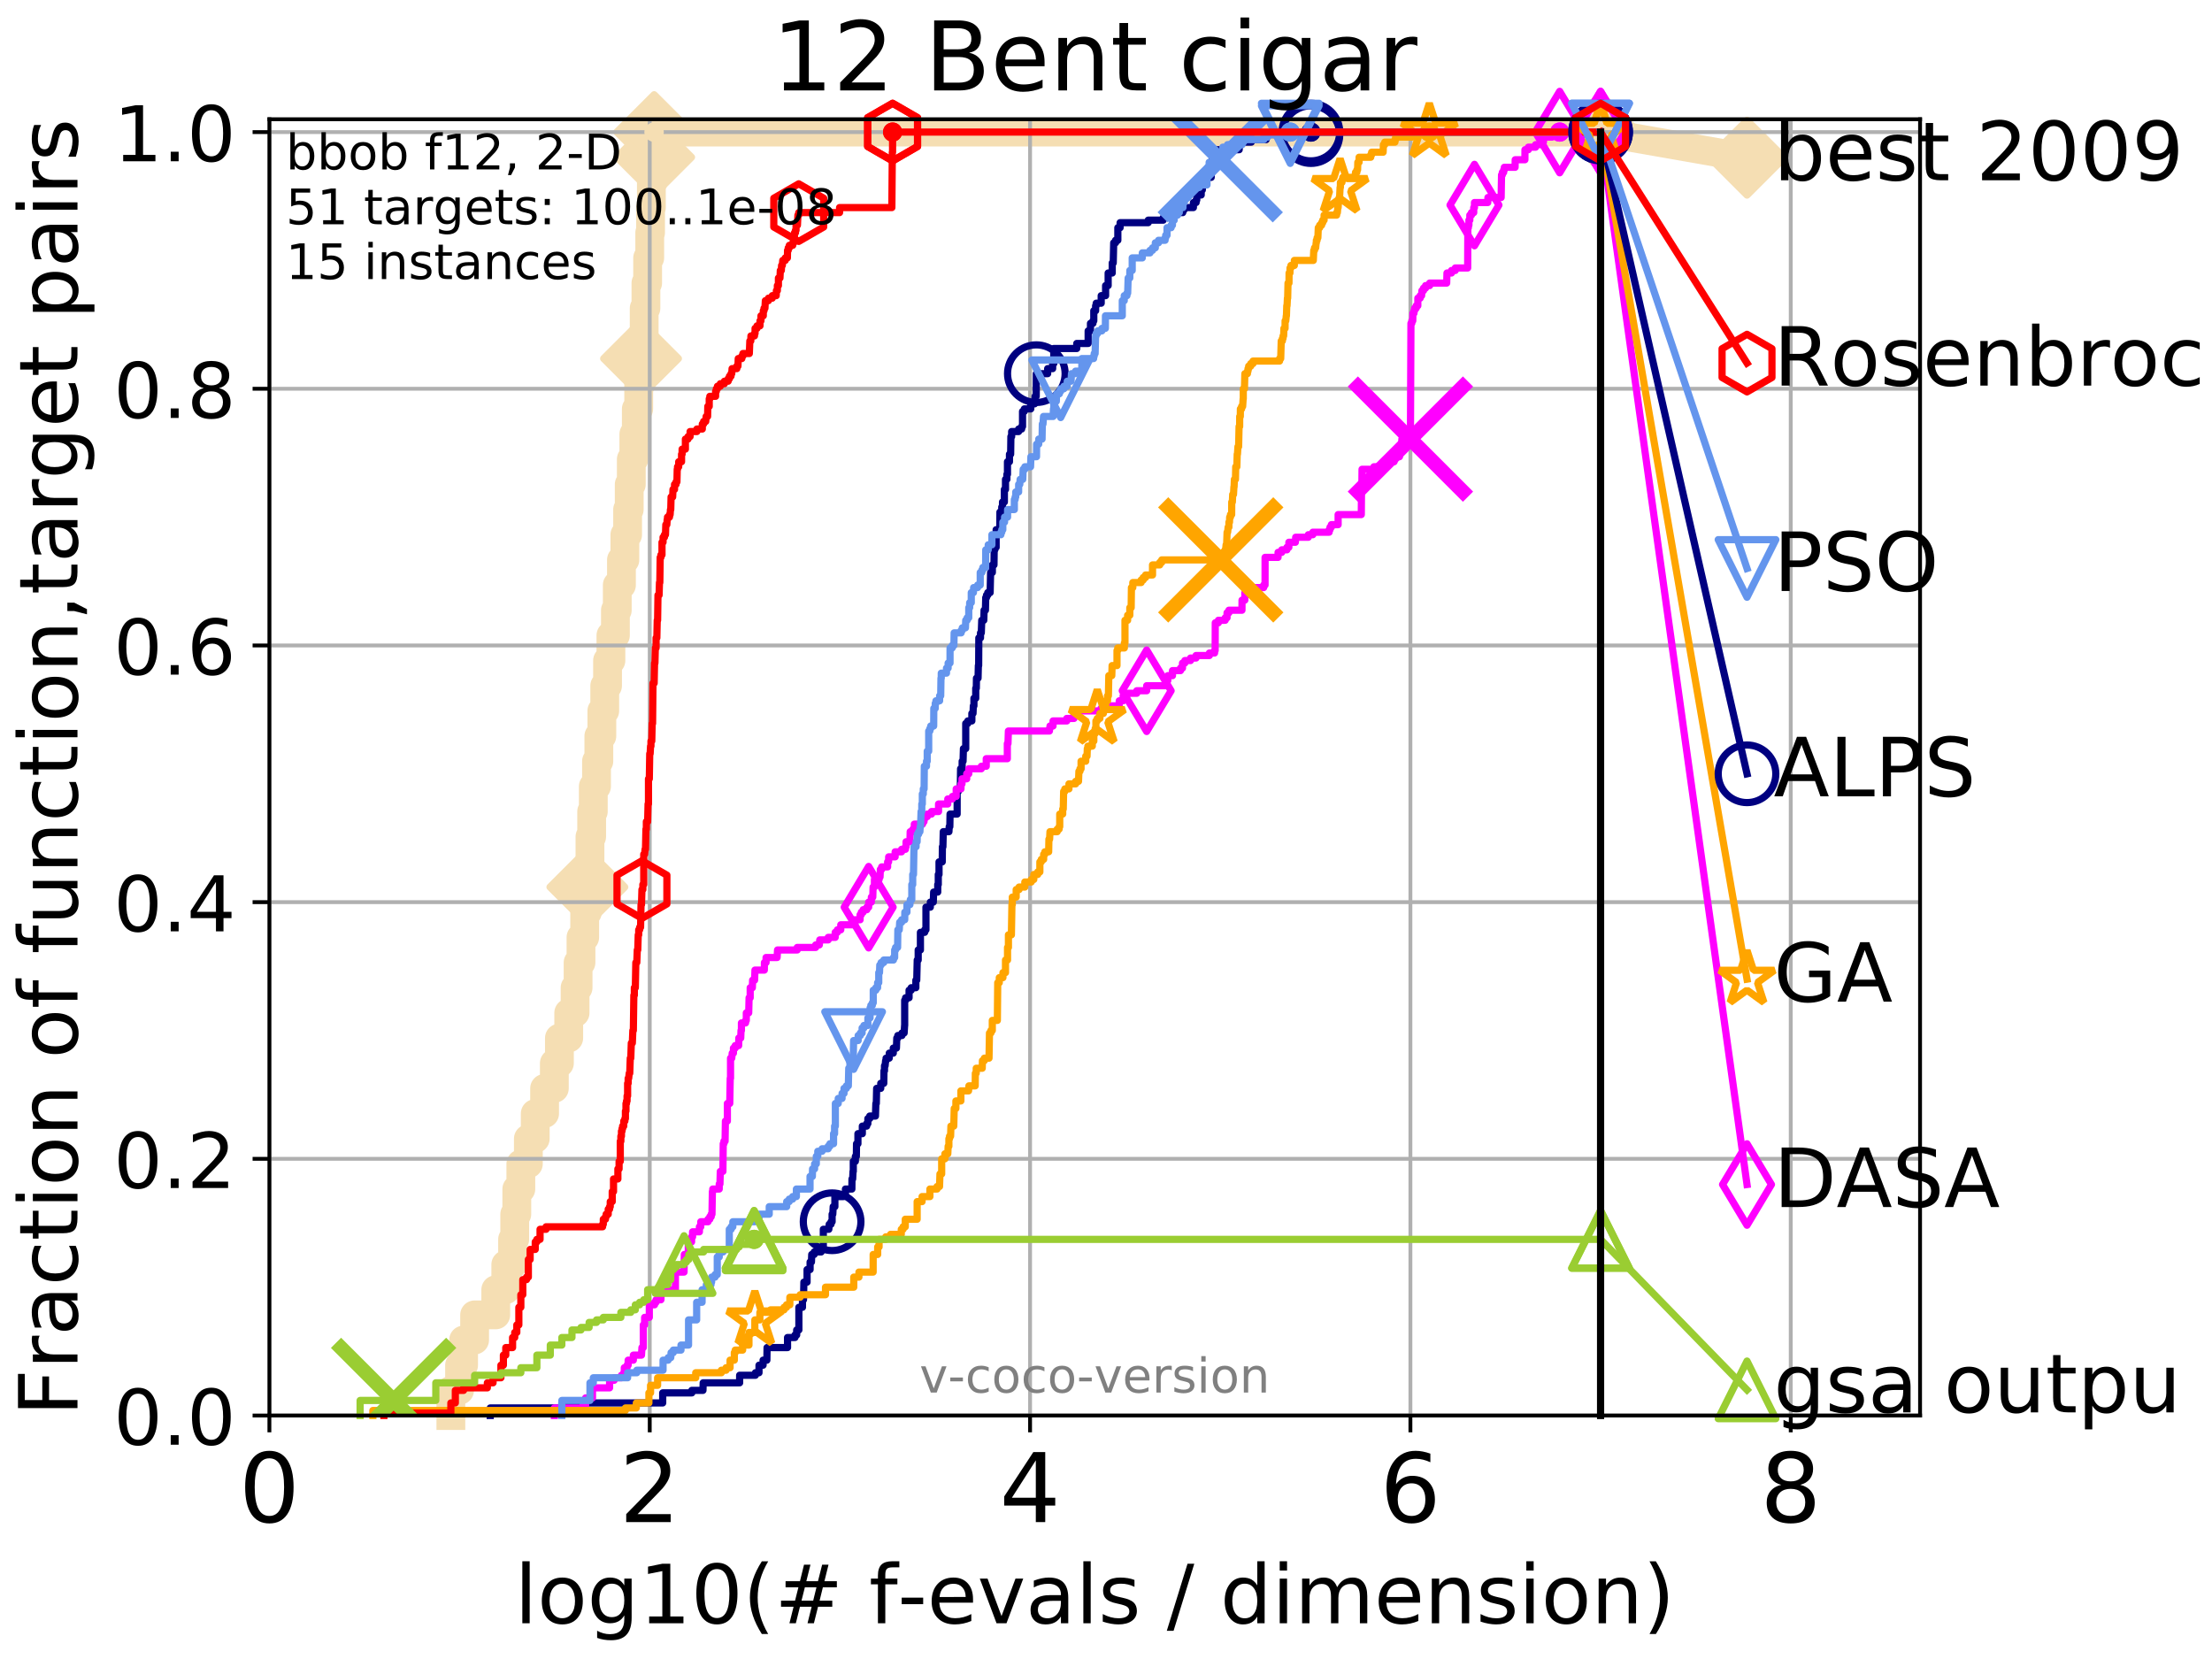 <?xml version="1.0" encoding="utf-8" standalone="no"?>
<!DOCTYPE svg PUBLIC "-//W3C//DTD SVG 1.1//EN"
  "http://www.w3.org/Graphics/SVG/1.1/DTD/svg11.dtd">
<!-- Created with matplotlib (http://matplotlib.org/) -->
<svg height="345.6pt" version="1.1" viewBox="0 0 460.8 345.6" width="460.8pt" xmlns="http://www.w3.org/2000/svg" xmlns:xlink="http://www.w3.org/1999/xlink">
 <defs>
  <style type="text/css">
*{stroke-linecap:butt;stroke-linejoin:round;}
  </style>
 </defs>
 <g id="figure_1">
  <g id="patch_1">
   <path d="M 0 345.6 
L 460.8 345.6 
L 460.8 0 
L 0 0 
z
" style="fill:#ffffff;"/>
  </g>
  <g id="axes_1">
   <g id="patch_2">
    <path d="M 56.12 294.88 
L 399.984 294.88 
L 399.984 24.84 
L 56.12 24.84 
z
" style="fill:#ffffff;"/>
   </g>
   <g id="line2d_1">
    <path d="M 93.923 294.88 
L 93.923 289.638 
L 95.736 289.638 
L 95.736 284.395 
L 96.575 284.395 
L 96.575 279.153 
L 98.872 279.153 
L 98.872 273.91 
L 103.276 273.91 
L 103.276 268.668 
L 105.364 268.668 
L 105.364 263.425 
L 106.779 263.425 
L 106.779 258.183 
L 107.226 258.183 
L 107.226 252.94 
L 107.661 252.94 
L 107.661 247.698 
L 108.501 247.698 
L 108.501 242.455 
L 110.066 242.455 
L 110.066 237.213 
L 111.5 237.213 
L 111.5 231.97 
L 113.45 231.97 
L 113.45 226.728 
L 115.477 226.728 
L 115.477 221.485 
L 116.536 221.485 
L 116.536 216.243 
L 118.476 216.243 
L 118.476 211 
L 119.8 211 
L 119.8 205.758 
L 120.426 205.758 
L 120.426 200.515 
L 121.03 200.515 
L 121.03 195.273 
L 121.803 195.273 
L 121.803 190.03 
L 122.361 190.03 
L 122.361 184.788 
L 122.723 184.788 
L 122.723 179.546 
L 122.902 179.546 
L 122.902 174.303 
L 123.253 174.303 
L 123.253 169.061 
L 123.597 169.061 
L 123.597 163.818 
L 124.265 163.818 
L 124.265 158.576 
L 124.75 158.576 
L 124.75 153.333 
L 125.376 153.333 
L 125.376 148.091 
L 125.979 148.091 
L 125.979 142.848 
L 126.563 142.848 
L 126.563 137.606 
L 127.265 137.606 
L 127.265 132.363 
L 128.202 132.363 
L 128.202 127.121 
L 128.589 127.121 
L 128.589 121.878 
L 129.459 121.878 
L 129.459 116.636 
L 130.171 116.636 
L 130.171 111.393 
L 130.743 111.393 
L 130.743 106.151 
L 131.077 106.151 
L 131.077 100.908 
L 131.512 100.908 
L 131.512 95.666 
L 132.042 95.666 
L 132.042 90.423 
L 132.555 90.423 
L 132.555 85.181 
L 133.054 85.181 
L 133.054 79.938 
L 133.539 79.938 
L 133.539 74.696 
L 133.917 74.696 
L 133.917 69.453 
L 134.195 69.453 
L 134.195 64.211 
L 134.559 64.211 
L 134.559 58.969 
L 134.916 58.969 
L 134.916 53.726 
L 135.351 53.726 
L 135.351 48.484 
L 135.523 48.484 
L 135.523 43.241 
L 135.692 43.241 
L 135.692 37.999 
L 136.026 37.999 
L 136.026 32.756 
L 136.272 32.756 
L 136.272 27.514 
L 333.43 27.514 
" style="fill:none;stroke:#f5deb3;stroke-linecap:square;stroke-width:6;"/>
   </g>
   <g id="line2d_2">
    <defs>
     <path d="M -0 7.778 
L 7.778 0 
L 0 -7.778 
L -7.778 -0 
z
" id="mf0d9eabf91" style="stroke:#f5deb3;stroke-linejoin:miter;stroke-width:1.5;"/>
    </defs>
    <g>
     <use style="fill:#f5deb3;stroke:#f5deb3;stroke-linejoin:miter;stroke-width:1.5;" x="122.361" xlink:href="#mf0d9eabf91" y="184.788"/>
     <use style="fill:#f5deb3;stroke:#f5deb3;stroke-linejoin:miter;stroke-width:1.5;" x="133.539" xlink:href="#mf0d9eabf91" y="74.696"/>
     <use style="fill:#f5deb3;stroke:#f5deb3;stroke-linejoin:miter;stroke-width:1.5;" x="136.272" xlink:href="#mf0d9eabf91" y="32.756"/>
     <use style="fill:#f5deb3;stroke:#f5deb3;stroke-linejoin:miter;stroke-width:1.5;" x="136.272" xlink:href="#mf0d9eabf91" y="27.514"/>
     <use style="fill:#f5deb3;stroke:#f5deb3;stroke-linejoin:miter;stroke-width:1.5;" x="333.43" xlink:href="#mf0d9eabf91" y="27.514"/>
    </g>
   </g>
   <g id="line2d_3">
    <path style="fill:none;stroke:#f5deb3;stroke-linecap:square;stroke-width:6;"/>
    <g/>
   </g>
   <g id="line2d_4">
    <path d="M 333.43 27.514 
L 363.934 32.861 
" style="fill:none;stroke:#f5deb3;stroke-linecap:square;stroke-width:6;"/>
    <g>
     <use style="fill:#f5deb3;stroke:#f5deb3;stroke-linejoin:miter;stroke-width:1.5;" x="333.43" xlink:href="#mf0d9eabf91" y="27.514"/>
     <use style="fill:#f5deb3;stroke:#f5deb3;stroke-linejoin:miter;stroke-width:1.5;" x="363.934" xlink:href="#mf0d9eabf91" y="32.861"/>
    </g>
   </g>
   <g id="matplotlib.axis_1">
    <g id="xtick_1">
     <g id="line2d_5">
      <path clip-path="url(#p4b064f7273)" d="M 56.12 294.88 
L 56.12 24.84 
" style="fill:none;stroke:#b0b0b0;stroke-linecap:square;stroke-width:0.8;"/>
     </g>
     <g id="line2d_6">
      <defs>
       <path d="M 0 0 
L 0 3.5 
" id="m0ad7ecc89d" style="stroke:#000000;stroke-width:0.8;"/>
      </defs>
      <g>
       <use style="stroke:#000000;stroke-width:0.8;" x="56.12" xlink:href="#m0ad7ecc89d" y="294.88"/>
      </g>
     </g>
     <g id="text_1">
      <!-- 0 -->
      <defs>
       <path d="M 31.781 66.406 
Q 24.172 66.406 20.328 58.906 
Q 16.5 51.422 16.5 36.375 
Q 16.5 21.391 20.328 13.891 
Q 24.172 6.391 31.781 6.391 
Q 39.453 6.391 43.281 13.891 
Q 47.125 21.391 47.125 36.375 
Q 47.125 51.422 43.281 58.906 
Q 39.453 66.406 31.781 66.406 
z
M 31.781 74.219 
Q 44.047 74.219 50.516 64.516 
Q 56.984 54.828 56.984 36.375 
Q 56.984 17.969 50.516 8.266 
Q 44.047 -1.422 31.781 -1.422 
Q 19.531 -1.422 13.062 8.266 
Q 6.594 17.969 6.594 36.375 
Q 6.594 54.828 13.062 64.516 
Q 19.531 74.219 31.781 74.219 
z
" id="DejaVuSans-30"/>
      </defs>
      <g transform="translate(49.758 317.077)scale(0.2 -0.2)">
       <use xlink:href="#DejaVuSans-30"/>
      </g>
     </g>
    </g>
    <g id="xtick_2">
     <g id="line2d_7">
      <path clip-path="url(#p4b064f7273)" d="M 135.351 294.88 
L 135.351 24.84 
" style="fill:none;stroke:#b0b0b0;stroke-linecap:square;stroke-width:0.8;"/>
     </g>
     <g id="line2d_8">
      <g>
       <use style="stroke:#000000;stroke-width:0.8;" x="135.351" xlink:href="#m0ad7ecc89d" y="294.88"/>
      </g>
     </g>
     <g id="text_2">
      <!-- 2 -->
      <defs>
       <path d="M 19.188 8.297 
L 53.609 8.297 
L 53.609 0 
L 7.328 0 
L 7.328 8.297 
Q 12.938 14.109 22.625 23.891 
Q 32.328 33.688 34.812 36.531 
Q 39.547 41.844 41.422 45.531 
Q 43.312 49.219 43.312 52.781 
Q 43.312 58.594 39.234 62.25 
Q 35.156 65.922 28.609 65.922 
Q 23.969 65.922 18.812 64.312 
Q 13.672 62.703 7.812 59.422 
L 7.812 69.391 
Q 13.766 71.781 18.938 73 
Q 24.125 74.219 28.422 74.219 
Q 39.75 74.219 46.484 68.547 
Q 53.219 62.891 53.219 53.422 
Q 53.219 48.922 51.531 44.891 
Q 49.859 40.875 45.406 35.406 
Q 44.188 33.984 37.641 27.219 
Q 31.109 20.453 19.188 8.297 
z
" id="DejaVuSans-32"/>
      </defs>
      <g transform="translate(128.989 317.077)scale(0.2 -0.2)">
       <use xlink:href="#DejaVuSans-32"/>
      </g>
     </g>
    </g>
    <g id="xtick_3">
     <g id="line2d_9">
      <path clip-path="url(#p4b064f7273)" d="M 214.583 294.88 
L 214.583 24.84 
" style="fill:none;stroke:#b0b0b0;stroke-linecap:square;stroke-width:0.8;"/>
     </g>
     <g id="line2d_10">
      <g>
       <use style="stroke:#000000;stroke-width:0.8;" x="214.583" xlink:href="#m0ad7ecc89d" y="294.88"/>
      </g>
     </g>
     <g id="text_3">
      <!-- 4 -->
      <defs>
       <path d="M 37.797 64.312 
L 12.891 25.391 
L 37.797 25.391 
z
M 35.203 72.906 
L 47.609 72.906 
L 47.609 25.391 
L 58.016 25.391 
L 58.016 17.188 
L 47.609 17.188 
L 47.609 0 
L 37.797 0 
L 37.797 17.188 
L 4.891 17.188 
L 4.891 26.703 
z
" id="DejaVuSans-34"/>
      </defs>
      <g transform="translate(208.22 317.077)scale(0.2 -0.2)">
       <use xlink:href="#DejaVuSans-34"/>
      </g>
     </g>
    </g>
    <g id="xtick_4">
     <g id="line2d_11">
      <path clip-path="url(#p4b064f7273)" d="M 293.814 294.88 
L 293.814 24.84 
" style="fill:none;stroke:#b0b0b0;stroke-linecap:square;stroke-width:0.8;"/>
     </g>
     <g id="line2d_12">
      <g>
       <use style="stroke:#000000;stroke-width:0.8;" x="293.814" xlink:href="#m0ad7ecc89d" y="294.88"/>
      </g>
     </g>
     <g id="text_4">
      <!-- 6 -->
      <defs>
       <path d="M 33.016 40.375 
Q 26.375 40.375 22.484 35.828 
Q 18.609 31.297 18.609 23.391 
Q 18.609 15.531 22.484 10.953 
Q 26.375 6.391 33.016 6.391 
Q 39.656 6.391 43.531 10.953 
Q 47.406 15.531 47.406 23.391 
Q 47.406 31.297 43.531 35.828 
Q 39.656 40.375 33.016 40.375 
z
M 52.594 71.297 
L 52.594 62.312 
Q 48.875 64.062 45.094 64.984 
Q 41.312 65.922 37.594 65.922 
Q 27.828 65.922 22.672 59.328 
Q 17.531 52.734 16.797 39.406 
Q 19.672 43.656 24.016 45.922 
Q 28.375 48.188 33.594 48.188 
Q 44.578 48.188 50.953 41.516 
Q 57.328 34.859 57.328 23.391 
Q 57.328 12.156 50.688 5.359 
Q 44.047 -1.422 33.016 -1.422 
Q 20.359 -1.422 13.672 8.266 
Q 6.984 17.969 6.984 36.375 
Q 6.984 53.656 15.188 63.938 
Q 23.391 74.219 37.203 74.219 
Q 40.922 74.219 44.703 73.484 
Q 48.484 72.75 52.594 71.297 
z
" id="DejaVuSans-36"/>
      </defs>
      <g transform="translate(287.452 317.077)scale(0.2 -0.2)">
       <use xlink:href="#DejaVuSans-36"/>
      </g>
     </g>
    </g>
    <g id="xtick_5">
     <g id="line2d_13">
      <path clip-path="url(#p4b064f7273)" d="M 373.045 294.88 
L 373.045 24.84 
" style="fill:none;stroke:#b0b0b0;stroke-linecap:square;stroke-width:0.8;"/>
     </g>
     <g id="line2d_14">
      <g>
       <use style="stroke:#000000;stroke-width:0.8;" x="373.045" xlink:href="#m0ad7ecc89d" y="294.88"/>
      </g>
     </g>
     <g id="text_5">
      <!-- 8 -->
      <defs>
       <path d="M 31.781 34.625 
Q 24.75 34.625 20.719 30.859 
Q 16.703 27.094 16.703 20.516 
Q 16.703 13.922 20.719 10.156 
Q 24.75 6.391 31.781 6.391 
Q 38.812 6.391 42.859 10.172 
Q 46.922 13.969 46.922 20.516 
Q 46.922 27.094 42.891 30.859 
Q 38.875 34.625 31.781 34.625 
z
M 21.922 38.812 
Q 15.578 40.375 12.031 44.719 
Q 8.5 49.078 8.5 55.328 
Q 8.5 64.062 14.719 69.141 
Q 20.953 74.219 31.781 74.219 
Q 42.672 74.219 48.875 69.141 
Q 55.078 64.062 55.078 55.328 
Q 55.078 49.078 51.531 44.719 
Q 48 40.375 41.703 38.812 
Q 48.828 37.156 52.797 32.312 
Q 56.781 27.484 56.781 20.516 
Q 56.781 9.906 50.312 4.234 
Q 43.844 -1.422 31.781 -1.422 
Q 19.734 -1.422 13.25 4.234 
Q 6.781 9.906 6.781 20.516 
Q 6.781 27.484 10.781 32.312 
Q 14.797 37.156 21.922 38.812 
z
M 18.312 54.391 
Q 18.312 48.734 21.844 45.562 
Q 25.391 42.391 31.781 42.391 
Q 38.141 42.391 41.719 45.562 
Q 45.312 48.734 45.312 54.391 
Q 45.312 60.062 41.719 63.234 
Q 38.141 66.406 31.781 66.406 
Q 25.391 66.406 21.844 63.234 
Q 18.312 60.062 18.312 54.391 
z
" id="DejaVuSans-38"/>
      </defs>
      <g transform="translate(366.683 317.077)scale(0.2 -0.2)">
       <use xlink:href="#DejaVuSans-38"/>
      </g>
     </g>
    </g>
    <g id="text_6">
     <!-- log10(# f-evals / dimension) -->
     <defs>
      <path d="M 9.422 75.984 
L 18.406 75.984 
L 18.406 0 
L 9.422 0 
z
" id="DejaVuSans-6c"/>
      <path d="M 30.609 48.391 
Q 23.391 48.391 19.188 42.75 
Q 14.984 37.109 14.984 27.297 
Q 14.984 17.484 19.156 11.844 
Q 23.344 6.203 30.609 6.203 
Q 37.797 6.203 41.984 11.859 
Q 46.188 17.531 46.188 27.297 
Q 46.188 37.016 41.984 42.703 
Q 37.797 48.391 30.609 48.391 
z
M 30.609 56 
Q 42.328 56 49.016 48.375 
Q 55.719 40.766 55.719 27.297 
Q 55.719 13.875 49.016 6.219 
Q 42.328 -1.422 30.609 -1.422 
Q 18.844 -1.422 12.172 6.219 
Q 5.516 13.875 5.516 27.297 
Q 5.516 40.766 12.172 48.375 
Q 18.844 56 30.609 56 
z
" id="DejaVuSans-6f"/>
      <path d="M 45.406 27.984 
Q 45.406 37.75 41.375 43.109 
Q 37.359 48.484 30.078 48.484 
Q 22.859 48.484 18.828 43.109 
Q 14.797 37.75 14.797 27.984 
Q 14.797 18.266 18.828 12.891 
Q 22.859 7.516 30.078 7.516 
Q 37.359 7.516 41.375 12.891 
Q 45.406 18.266 45.406 27.984 
z
M 54.391 6.781 
Q 54.391 -7.172 48.188 -13.984 
Q 42 -20.797 29.203 -20.797 
Q 24.469 -20.797 20.266 -20.094 
Q 16.062 -19.391 12.109 -17.922 
L 12.109 -9.188 
Q 16.062 -11.328 19.922 -12.344 
Q 23.781 -13.375 27.781 -13.375 
Q 36.625 -13.375 41.016 -8.766 
Q 45.406 -4.156 45.406 5.172 
L 45.406 9.625 
Q 42.625 4.781 38.281 2.391 
Q 33.938 0 27.875 0 
Q 17.828 0 11.672 7.656 
Q 5.516 15.328 5.516 27.984 
Q 5.516 40.672 11.672 48.328 
Q 17.828 56 27.875 56 
Q 33.938 56 38.281 53.609 
Q 42.625 51.219 45.406 46.391 
L 45.406 54.688 
L 54.391 54.688 
z
" id="DejaVuSans-67"/>
      <path d="M 12.406 8.297 
L 28.516 8.297 
L 28.516 63.922 
L 10.984 60.406 
L 10.984 69.391 
L 28.422 72.906 
L 38.281 72.906 
L 38.281 8.297 
L 54.391 8.297 
L 54.391 0 
L 12.406 0 
z
" id="DejaVuSans-31"/>
      <path d="M 31 75.875 
Q 24.469 64.656 21.281 53.656 
Q 18.109 42.672 18.109 31.391 
Q 18.109 20.125 21.312 9.062 
Q 24.516 -2 31 -13.188 
L 23.188 -13.188 
Q 15.875 -1.703 12.234 9.375 
Q 8.594 20.453 8.594 31.391 
Q 8.594 42.281 12.203 53.312 
Q 15.828 64.359 23.188 75.875 
z
" id="DejaVuSans-28"/>
      <path d="M 51.125 44 
L 36.922 44 
L 32.812 27.688 
L 47.125 27.688 
z
M 43.797 71.781 
L 38.719 51.516 
L 52.984 51.516 
L 58.109 71.781 
L 65.922 71.781 
L 60.891 51.516 
L 76.125 51.516 
L 76.125 44 
L 58.984 44 
L 54.984 27.688 
L 70.516 27.688 
L 70.516 20.219 
L 53.078 20.219 
L 48 0 
L 40.188 0 
L 45.219 20.219 
L 30.906 20.219 
L 25.875 0 
L 18.016 0 
L 23.094 20.219 
L 7.719 20.219 
L 7.719 27.688 
L 24.906 27.688 
L 29 44 
L 13.281 44 
L 13.281 51.516 
L 30.906 51.516 
L 35.891 71.781 
z
" id="DejaVuSans-23"/>
      <path id="DejaVuSans-20"/>
      <path d="M 37.109 75.984 
L 37.109 68.5 
L 28.516 68.5 
Q 23.688 68.5 21.797 66.547 
Q 19.922 64.594 19.922 59.516 
L 19.922 54.688 
L 34.719 54.688 
L 34.719 47.703 
L 19.922 47.703 
L 19.922 0 
L 10.891 0 
L 10.891 47.703 
L 2.297 47.703 
L 2.297 54.688 
L 10.891 54.688 
L 10.891 58.5 
Q 10.891 67.625 15.141 71.797 
Q 19.391 75.984 28.609 75.984 
z
" id="DejaVuSans-66"/>
      <path d="M 4.891 31.391 
L 31.203 31.391 
L 31.203 23.391 
L 4.891 23.391 
z
" id="DejaVuSans-2d"/>
      <path d="M 56.203 29.594 
L 56.203 25.203 
L 14.891 25.203 
Q 15.484 15.922 20.484 11.062 
Q 25.484 6.203 34.422 6.203 
Q 39.594 6.203 44.453 7.469 
Q 49.312 8.734 54.109 11.281 
L 54.109 2.781 
Q 49.266 0.734 44.188 -0.344 
Q 39.109 -1.422 33.891 -1.422 
Q 20.797 -1.422 13.156 6.188 
Q 5.516 13.812 5.516 26.812 
Q 5.516 40.234 12.766 48.109 
Q 20.016 56 32.328 56 
Q 43.359 56 49.781 48.891 
Q 56.203 41.797 56.203 29.594 
z
M 47.219 32.234 
Q 47.125 39.594 43.094 43.984 
Q 39.062 48.391 32.422 48.391 
Q 24.906 48.391 20.391 44.141 
Q 15.875 39.891 15.188 32.172 
z
" id="DejaVuSans-65"/>
      <path d="M 2.984 54.688 
L 12.5 54.688 
L 29.594 8.797 
L 46.688 54.688 
L 56.203 54.688 
L 35.688 0 
L 23.484 0 
z
" id="DejaVuSans-76"/>
      <path d="M 34.281 27.484 
Q 23.391 27.484 19.188 25 
Q 14.984 22.516 14.984 16.5 
Q 14.984 11.719 18.141 8.906 
Q 21.297 6.109 26.703 6.109 
Q 34.188 6.109 38.703 11.406 
Q 43.219 16.703 43.219 25.484 
L 43.219 27.484 
z
M 52.203 31.203 
L 52.203 0 
L 43.219 0 
L 43.219 8.297 
Q 40.141 3.328 35.547 0.953 
Q 30.953 -1.422 24.312 -1.422 
Q 15.922 -1.422 10.953 3.297 
Q 6 8.016 6 15.922 
Q 6 25.141 12.172 29.828 
Q 18.359 34.516 30.609 34.516 
L 43.219 34.516 
L 43.219 35.406 
Q 43.219 41.609 39.141 45 
Q 35.062 48.391 27.688 48.391 
Q 23 48.391 18.547 47.266 
Q 14.109 46.141 10.016 43.891 
L 10.016 52.203 
Q 14.938 54.109 19.578 55.047 
Q 24.219 56 28.609 56 
Q 40.484 56 46.344 49.844 
Q 52.203 43.703 52.203 31.203 
z
" id="DejaVuSans-61"/>
      <path d="M 44.281 53.078 
L 44.281 44.578 
Q 40.484 46.531 36.375 47.5 
Q 32.281 48.484 27.875 48.484 
Q 21.188 48.484 17.844 46.438 
Q 14.5 44.391 14.5 40.281 
Q 14.5 37.156 16.891 35.375 
Q 19.281 33.594 26.516 31.984 
L 29.594 31.297 
Q 39.156 29.25 43.188 25.516 
Q 47.219 21.781 47.219 15.094 
Q 47.219 7.469 41.188 3.016 
Q 35.156 -1.422 24.609 -1.422 
Q 20.219 -1.422 15.453 -0.562 
Q 10.688 0.297 5.422 2 
L 5.422 11.281 
Q 10.406 8.688 15.234 7.391 
Q 20.062 6.109 24.812 6.109 
Q 31.156 6.109 34.562 8.281 
Q 37.984 10.453 37.984 14.406 
Q 37.984 18.062 35.516 20.016 
Q 33.062 21.969 24.703 23.781 
L 21.578 24.516 
Q 13.234 26.266 9.516 29.906 
Q 5.812 33.547 5.812 39.891 
Q 5.812 47.609 11.281 51.797 
Q 16.75 56 26.812 56 
Q 31.781 56 36.172 55.266 
Q 40.578 54.547 44.281 53.078 
z
" id="DejaVuSans-73"/>
      <path d="M 25.391 72.906 
L 33.688 72.906 
L 8.297 -9.281 
L 0 -9.281 
z
" id="DejaVuSans-2f"/>
      <path d="M 45.406 46.391 
L 45.406 75.984 
L 54.391 75.984 
L 54.391 0 
L 45.406 0 
L 45.406 8.203 
Q 42.578 3.328 38.25 0.953 
Q 33.938 -1.422 27.875 -1.422 
Q 17.969 -1.422 11.734 6.484 
Q 5.516 14.406 5.516 27.297 
Q 5.516 40.188 11.734 48.094 
Q 17.969 56 27.875 56 
Q 33.938 56 38.25 53.625 
Q 42.578 51.266 45.406 46.391 
z
M 14.797 27.297 
Q 14.797 17.391 18.875 11.75 
Q 22.953 6.109 30.078 6.109 
Q 37.203 6.109 41.297 11.75 
Q 45.406 17.391 45.406 27.297 
Q 45.406 37.203 41.297 42.844 
Q 37.203 48.484 30.078 48.484 
Q 22.953 48.484 18.875 42.844 
Q 14.797 37.203 14.797 27.297 
z
" id="DejaVuSans-64"/>
      <path d="M 9.422 54.688 
L 18.406 54.688 
L 18.406 0 
L 9.422 0 
z
M 9.422 75.984 
L 18.406 75.984 
L 18.406 64.594 
L 9.422 64.594 
z
" id="DejaVuSans-69"/>
      <path d="M 52 44.188 
Q 55.375 50.25 60.062 53.125 
Q 64.75 56 71.094 56 
Q 79.641 56 84.281 50.016 
Q 88.922 44.047 88.922 33.016 
L 88.922 0 
L 79.891 0 
L 79.891 32.719 
Q 79.891 40.578 77.094 44.375 
Q 74.312 48.188 68.609 48.188 
Q 61.625 48.188 57.562 43.547 
Q 53.516 38.922 53.516 30.906 
L 53.516 0 
L 44.484 0 
L 44.484 32.719 
Q 44.484 40.625 41.703 44.406 
Q 38.922 48.188 33.109 48.188 
Q 26.219 48.188 22.156 43.531 
Q 18.109 38.875 18.109 30.906 
L 18.109 0 
L 9.078 0 
L 9.078 54.688 
L 18.109 54.688 
L 18.109 46.188 
Q 21.188 51.219 25.484 53.609 
Q 29.781 56 35.688 56 
Q 41.656 56 45.828 52.969 
Q 50 49.953 52 44.188 
z
" id="DejaVuSans-6d"/>
      <path d="M 54.891 33.016 
L 54.891 0 
L 45.906 0 
L 45.906 32.719 
Q 45.906 40.484 42.875 44.328 
Q 39.844 48.188 33.797 48.188 
Q 26.516 48.188 22.312 43.547 
Q 18.109 38.922 18.109 30.906 
L 18.109 0 
L 9.078 0 
L 9.078 54.688 
L 18.109 54.688 
L 18.109 46.188 
Q 21.344 51.125 25.703 53.562 
Q 30.078 56 35.797 56 
Q 45.219 56 50.047 50.172 
Q 54.891 44.344 54.891 33.016 
z
" id="DejaVuSans-6e"/>
      <path d="M 8.016 75.875 
L 15.828 75.875 
Q 23.141 64.359 26.781 53.312 
Q 30.422 42.281 30.422 31.391 
Q 30.422 20.453 26.781 9.375 
Q 23.141 -1.703 15.828 -13.188 
L 8.016 -13.188 
Q 14.5 -2 17.703 9.062 
Q 20.906 20.125 20.906 31.391 
Q 20.906 42.672 17.703 53.656 
Q 14.5 64.656 8.016 75.875 
z
" id="DejaVuSans-29"/>
     </defs>
     <g transform="translate(107.211 338.154)scale(0.17 -0.17)">
      <use xlink:href="#DejaVuSans-6c"/>
      <use x="27.783" xlink:href="#DejaVuSans-6f"/>
      <use x="88.965" xlink:href="#DejaVuSans-67"/>
      <use x="152.441" xlink:href="#DejaVuSans-31"/>
      <use x="216.064" xlink:href="#DejaVuSans-30"/>
      <use x="279.688" xlink:href="#DejaVuSans-28"/>
      <use x="318.701" xlink:href="#DejaVuSans-23"/>
      <use x="402.49" xlink:href="#DejaVuSans-20"/>
      <use x="434.277" xlink:href="#DejaVuSans-66"/>
      <use x="469.404" xlink:href="#DejaVuSans-2d"/>
      <use x="505.488" xlink:href="#DejaVuSans-65"/>
      <use x="567.012" xlink:href="#DejaVuSans-76"/>
      <use x="626.191" xlink:href="#DejaVuSans-61"/>
      <use x="687.471" xlink:href="#DejaVuSans-6c"/>
      <use x="715.254" xlink:href="#DejaVuSans-73"/>
      <use x="767.354" xlink:href="#DejaVuSans-20"/>
      <use x="799.141" xlink:href="#DejaVuSans-2f"/>
      <use x="832.832" xlink:href="#DejaVuSans-20"/>
      <use x="864.619" xlink:href="#DejaVuSans-64"/>
      <use x="928.096" xlink:href="#DejaVuSans-69"/>
      <use x="955.879" xlink:href="#DejaVuSans-6d"/>
      <use x="1053.291" xlink:href="#DejaVuSans-65"/>
      <use x="1114.814" xlink:href="#DejaVuSans-6e"/>
      <use x="1178.193" xlink:href="#DejaVuSans-73"/>
      <use x="1230.293" xlink:href="#DejaVuSans-69"/>
      <use x="1258.076" xlink:href="#DejaVuSans-6f"/>
      <use x="1319.258" xlink:href="#DejaVuSans-6e"/>
      <use x="1382.637" xlink:href="#DejaVuSans-29"/>
     </g>
    </g>
   </g>
   <g id="matplotlib.axis_2">
    <g id="ytick_1">
     <g id="line2d_15">
      <path clip-path="url(#p4b064f7273)" d="M 56.12 294.88 
L 399.984 294.88 
" style="fill:none;stroke:#b0b0b0;stroke-linecap:square;stroke-width:0.8;"/>
     </g>
     <g id="line2d_16">
      <defs>
       <path d="M 0 0 
L -3.5 0 
" id="ma743a8901b" style="stroke:#000000;stroke-width:0.8;"/>
      </defs>
      <g>
       <use style="stroke:#000000;stroke-width:0.8;" x="56.12" xlink:href="#ma743a8901b" y="294.88"/>
      </g>
     </g>
     <g id="text_7">
      <!-- 0.0 -->
      <defs>
       <path d="M 10.688 12.406 
L 21 12.406 
L 21 0 
L 10.688 0 
z
" id="DejaVuSans-2e"/>
      </defs>
      <g transform="translate(23.675 300.959)scale(0.16 -0.16)">
       <use xlink:href="#DejaVuSans-30"/>
       <use x="63.623" xlink:href="#DejaVuSans-2e"/>
       <use x="95.41" xlink:href="#DejaVuSans-30"/>
      </g>
     </g>
    </g>
    <g id="ytick_2">
     <g id="line2d_17">
      <path clip-path="url(#p4b064f7273)" d="M 56.12 241.407 
L 399.984 241.407 
" style="fill:none;stroke:#b0b0b0;stroke-linecap:square;stroke-width:0.8;"/>
     </g>
     <g id="line2d_18">
      <g>
       <use style="stroke:#000000;stroke-width:0.8;" x="56.12" xlink:href="#ma743a8901b" y="241.407"/>
      </g>
     </g>
     <g id="text_8">
      <!-- 0.2 -->
      <g transform="translate(23.675 247.485)scale(0.16 -0.16)">
       <use xlink:href="#DejaVuSans-30"/>
       <use x="63.623" xlink:href="#DejaVuSans-2e"/>
       <use x="95.41" xlink:href="#DejaVuSans-32"/>
      </g>
     </g>
    </g>
    <g id="ytick_3">
     <g id="line2d_19">
      <path clip-path="url(#p4b064f7273)" d="M 56.12 187.933 
L 399.984 187.933 
" style="fill:none;stroke:#b0b0b0;stroke-linecap:square;stroke-width:0.8;"/>
     </g>
     <g id="line2d_20">
      <g>
       <use style="stroke:#000000;stroke-width:0.8;" x="56.12" xlink:href="#ma743a8901b" y="187.933"/>
      </g>
     </g>
     <g id="text_9">
      <!-- 0.4 -->
      <g transform="translate(23.675 194.012)scale(0.16 -0.16)">
       <use xlink:href="#DejaVuSans-30"/>
       <use x="63.623" xlink:href="#DejaVuSans-2e"/>
       <use x="95.41" xlink:href="#DejaVuSans-34"/>
      </g>
     </g>
    </g>
    <g id="ytick_4">
     <g id="line2d_21">
      <path clip-path="url(#p4b064f7273)" d="M 56.12 134.46 
L 399.984 134.46 
" style="fill:none;stroke:#b0b0b0;stroke-linecap:square;stroke-width:0.8;"/>
     </g>
     <g id="line2d_22">
      <g>
       <use style="stroke:#000000;stroke-width:0.8;" x="56.12" xlink:href="#ma743a8901b" y="134.46"/>
      </g>
     </g>
     <g id="text_10">
      <!-- 0.6 -->
      <g transform="translate(23.675 140.539)scale(0.16 -0.16)">
       <use xlink:href="#DejaVuSans-30"/>
       <use x="63.623" xlink:href="#DejaVuSans-2e"/>
       <use x="95.41" xlink:href="#DejaVuSans-36"/>
      </g>
     </g>
    </g>
    <g id="ytick_5">
     <g id="line2d_23">
      <path clip-path="url(#p4b064f7273)" d="M 56.12 80.987 
L 399.984 80.987 
" style="fill:none;stroke:#b0b0b0;stroke-linecap:square;stroke-width:0.8;"/>
     </g>
     <g id="line2d_24">
      <g>
       <use style="stroke:#000000;stroke-width:0.8;" x="56.12" xlink:href="#ma743a8901b" y="80.987"/>
      </g>
     </g>
     <g id="text_11">
      <!-- 0.8 -->
      <g transform="translate(23.675 87.066)scale(0.16 -0.16)">
       <use xlink:href="#DejaVuSans-30"/>
       <use x="63.623" xlink:href="#DejaVuSans-2e"/>
       <use x="95.41" xlink:href="#DejaVuSans-38"/>
      </g>
     </g>
    </g>
    <g id="ytick_6">
     <g id="line2d_25">
      <path clip-path="url(#p4b064f7273)" d="M 56.12 27.514 
L 399.984 27.514 
" style="fill:none;stroke:#b0b0b0;stroke-linecap:square;stroke-width:0.8;"/>
     </g>
     <g id="line2d_26">
      <g>
       <use style="stroke:#000000;stroke-width:0.8;" x="56.12" xlink:href="#ma743a8901b" y="27.514"/>
      </g>
     </g>
     <g id="text_12">
      <!-- 1.0 -->
      <g transform="translate(23.675 33.592)scale(0.16 -0.16)">
       <use xlink:href="#DejaVuSans-31"/>
       <use x="63.623" xlink:href="#DejaVuSans-2e"/>
       <use x="95.41" xlink:href="#DejaVuSans-30"/>
      </g>
     </g>
    </g>
    <g id="text_13">
     <!-- Fraction of function,target pairs -->
     <defs>
      <path d="M 9.812 72.906 
L 51.703 72.906 
L 51.703 64.594 
L 19.672 64.594 
L 19.672 43.109 
L 48.578 43.109 
L 48.578 34.812 
L 19.672 34.812 
L 19.672 0 
L 9.812 0 
z
" id="DejaVuSans-46"/>
      <path d="M 41.109 46.297 
Q 39.594 47.172 37.812 47.578 
Q 36.031 48 33.891 48 
Q 26.266 48 22.188 43.047 
Q 18.109 38.094 18.109 28.812 
L 18.109 0 
L 9.078 0 
L 9.078 54.688 
L 18.109 54.688 
L 18.109 46.188 
Q 20.953 51.172 25.484 53.578 
Q 30.031 56 36.531 56 
Q 37.453 56 38.578 55.875 
Q 39.703 55.766 41.062 55.516 
z
" id="DejaVuSans-72"/>
      <path d="M 48.781 52.594 
L 48.781 44.188 
Q 44.969 46.297 41.141 47.344 
Q 37.312 48.391 33.406 48.391 
Q 24.656 48.391 19.812 42.844 
Q 14.984 37.312 14.984 27.297 
Q 14.984 17.281 19.812 11.734 
Q 24.656 6.203 33.406 6.203 
Q 37.312 6.203 41.141 7.25 
Q 44.969 8.297 48.781 10.406 
L 48.781 2.094 
Q 45.016 0.344 40.984 -0.531 
Q 36.969 -1.422 32.422 -1.422 
Q 20.062 -1.422 12.781 6.344 
Q 5.516 14.109 5.516 27.297 
Q 5.516 40.672 12.859 48.328 
Q 20.219 56 33.016 56 
Q 37.156 56 41.109 55.141 
Q 45.062 54.297 48.781 52.594 
z
" id="DejaVuSans-63"/>
      <path d="M 18.312 70.219 
L 18.312 54.688 
L 36.812 54.688 
L 36.812 47.703 
L 18.312 47.703 
L 18.312 18.016 
Q 18.312 11.328 20.141 9.422 
Q 21.969 7.516 27.594 7.516 
L 36.812 7.516 
L 36.812 0 
L 27.594 0 
Q 17.188 0 13.234 3.875 
Q 9.281 7.766 9.281 18.016 
L 9.281 47.703 
L 2.688 47.703 
L 2.688 54.688 
L 9.281 54.688 
L 9.281 70.219 
z
" id="DejaVuSans-74"/>
      <path d="M 8.5 21.578 
L 8.5 54.688 
L 17.484 54.688 
L 17.484 21.922 
Q 17.484 14.156 20.5 10.266 
Q 23.531 6.391 29.594 6.391 
Q 36.859 6.391 41.078 11.031 
Q 45.312 15.672 45.312 23.688 
L 45.312 54.688 
L 54.297 54.688 
L 54.297 0 
L 45.312 0 
L 45.312 8.406 
Q 42.047 3.422 37.719 1 
Q 33.406 -1.422 27.688 -1.422 
Q 18.266 -1.422 13.375 4.438 
Q 8.5 10.297 8.5 21.578 
z
M 31.109 56 
z
" id="DejaVuSans-75"/>
      <path d="M 11.719 12.406 
L 22.016 12.406 
L 22.016 4 
L 14.016 -11.625 
L 7.719 -11.625 
L 11.719 4 
z
" id="DejaVuSans-2c"/>
      <path d="M 18.109 8.203 
L 18.109 -20.797 
L 9.078 -20.797 
L 9.078 54.688 
L 18.109 54.688 
L 18.109 46.391 
Q 20.953 51.266 25.266 53.625 
Q 29.594 56 35.594 56 
Q 45.562 56 51.781 48.094 
Q 58.016 40.188 58.016 27.297 
Q 58.016 14.406 51.781 6.484 
Q 45.562 -1.422 35.594 -1.422 
Q 29.594 -1.422 25.266 0.953 
Q 20.953 3.328 18.109 8.203 
z
M 48.688 27.297 
Q 48.688 37.203 44.609 42.844 
Q 40.531 48.484 33.406 48.484 
Q 26.266 48.484 22.188 42.844 
Q 18.109 37.203 18.109 27.297 
Q 18.109 17.391 22.188 11.75 
Q 26.266 6.109 33.406 6.109 
Q 40.531 6.109 44.609 11.75 
Q 48.688 17.391 48.688 27.297 
z
" id="DejaVuSans-70"/>
     </defs>
     <g transform="translate(16.14 294.999)rotate(-90)scale(0.17 -0.17)">
      <use xlink:href="#DejaVuSans-46"/>
      <use x="57.41" xlink:href="#DejaVuSans-72"/>
      <use x="98.523" xlink:href="#DejaVuSans-61"/>
      <use x="159.803" xlink:href="#DejaVuSans-63"/>
      <use x="214.783" xlink:href="#DejaVuSans-74"/>
      <use x="253.992" xlink:href="#DejaVuSans-69"/>
      <use x="281.775" xlink:href="#DejaVuSans-6f"/>
      <use x="342.957" xlink:href="#DejaVuSans-6e"/>
      <use x="406.336" xlink:href="#DejaVuSans-20"/>
      <use x="438.123" xlink:href="#DejaVuSans-6f"/>
      <use x="499.305" xlink:href="#DejaVuSans-66"/>
      <use x="534.51" xlink:href="#DejaVuSans-20"/>
      <use x="566.297" xlink:href="#DejaVuSans-66"/>
      <use x="601.502" xlink:href="#DejaVuSans-75"/>
      <use x="664.881" xlink:href="#DejaVuSans-6e"/>
      <use x="728.26" xlink:href="#DejaVuSans-63"/>
      <use x="783.24" xlink:href="#DejaVuSans-74"/>
      <use x="822.449" xlink:href="#DejaVuSans-69"/>
      <use x="850.232" xlink:href="#DejaVuSans-6f"/>
      <use x="911.414" xlink:href="#DejaVuSans-6e"/>
      <use x="974.793" xlink:href="#DejaVuSans-2c"/>
      <use x="1006.58" xlink:href="#DejaVuSans-74"/>
      <use x="1045.789" xlink:href="#DejaVuSans-61"/>
      <use x="1107.068" xlink:href="#DejaVuSans-72"/>
      <use x="1148.166" xlink:href="#DejaVuSans-67"/>
      <use x="1211.643" xlink:href="#DejaVuSans-65"/>
      <use x="1273.166" xlink:href="#DejaVuSans-74"/>
      <use x="1312.375" xlink:href="#DejaVuSans-20"/>
      <use x="1344.162" xlink:href="#DejaVuSans-70"/>
      <use x="1407.639" xlink:href="#DejaVuSans-61"/>
      <use x="1468.918" xlink:href="#DejaVuSans-69"/>
      <use x="1496.701" xlink:href="#DejaVuSans-72"/>
      <use x="1537.814" xlink:href="#DejaVuSans-73"/>
     </g>
    </g>
   </g>
   <g id="line2d_27">
    <defs>
     <path d="M 0 1.5 
C 0.398 1.5 0.779 1.342 1.061 1.061 
C 1.342 0.779 1.5 0.398 1.5 0 
C 1.5 -0.398 1.342 -0.779 1.061 -1.061 
C 0.779 -1.342 0.398 -1.5 0 -1.5 
C -0.398 -1.5 -0.779 -1.342 -1.061 -1.061 
C -1.342 -0.779 -1.5 -0.398 -1.5 0 
C -1.5 0.398 -1.342 0.779 -1.061 1.061 
C -0.779 1.342 -0.398 1.5 0 1.5 
z
" id="mcb2b980e51" style="stroke:#f5deb3;"/>
    </defs>
    <g>
     <use style="fill:#f5deb3;stroke:#f5deb3;" x="136.272" xlink:href="#mcb2b980e51" y="27.514"/>
     <use style="fill:#f5deb3;stroke:#f5deb3;" x="136.272" xlink:href="#mcb2b980e51" y="27.514"/>
    </g>
   </g>
   <g id="line2d_28">
    <defs>
     <path d="M 0 1.5 
C 0.398 1.5 0.779 1.342 1.061 1.061 
C 1.342 0.779 1.5 0.398 1.5 0 
C 1.5 -0.398 1.342 -0.779 1.061 -1.061 
C 0.779 -1.342 0.398 -1.5 0 -1.5 
C -0.398 -1.5 -0.779 -1.342 -1.061 -1.061 
C -1.342 -0.779 -1.5 -0.398 -1.5 0 
C -1.5 0.398 -1.342 0.779 -1.061 1.061 
C -0.779 1.342 -0.398 1.5 0 1.5 
z
" id="maa47e65bf3" style="stroke:#000080;"/>
    </defs>
    <g>
     <use style="fill:#000080;stroke:#000080;" x="273.087" xlink:href="#maa47e65bf3" y="27.514"/>
     <use style="fill:#000080;stroke:#000080;" x="273.087" xlink:href="#maa47e65bf3" y="27.514"/>
    </g>
   </g>
   <g id="line2d_29">
    <path d="M 102.128 294.88 
L 102.128 293.307 
L 117.042 293.307 
L 117.042 292.259 
L 138.053 292.259 
L 138.053 290.162 
L 144.123 290.162 
L 144.123 289.638 
L 146.44 289.638 
L 146.485 288.065 
L 154.08 288.065 
L 154.08 286.492 
L 157.366 286.492 
L 157.366 285.968 
L 158.115 285.968 
L 158.115 284.395 
L 158.964 284.395 
L 158.964 283.347 
L 159.753 283.347 
L 159.794 280.725 
L 164.06 280.725 
L 164.06 278.628 
L 165.61 278.628 
L 165.61 278.104 
L 165.962 278.104 
L 165.962 277.056 
L 166.42 277.056 
L 166.42 272.337 
L 167.167 272.337 
L 167.167 270.765 
L 167.383 270.765 
L 167.463 267.095 
L 168.128 267.095 
L 168.128 264.474 
L 168.757 264.474 
L 168.757 262.901 
L 169.038 262.901 
L 169.099 261.328 
L 169.611 261.328 
L 169.611 260.804 
L 171.063 260.804 
L 171.16 259.755 
L 171.511 259.755 
L 171.511 256.086 
L 172.66 256.086 
L 172.738 255.037 
L 173.116 255.037 
L 173.116 254.513 
L 173.344 254.513 
L 173.344 252.94 
L 173.486 252.94 
L 173.57 251.367 
L 173.921 251.367 
L 173.921 249.27 
L 175.724 249.27 
L 175.724 248.746 
L 176.123 248.746 
L 176.123 247.698 
L 177.461 247.698 
L 177.483 245.601 
L 177.624 245.601 
L 177.698 244.028 
L 177.756 244.028 
L 177.756 241.931 
L 178.19 241.931 
L 178.19 240.882 
L 178.395 240.882 
L 178.43 238.261 
L 178.723 238.261 
L 178.723 236.164 
L 179.639 236.164 
L 179.639 234.592 
L 180.546 234.592 
L 180.546 234.067 
L 180.793 234.067 
L 180.793 233.019 
L 181.181 233.019 
L 181.181 232.495 
L 182.373 232.495 
L 182.457 229.873 
L 182.551 229.873 
L 182.623 226.728 
L 183.473 226.728 
L 183.473 225.679 
L 184.107 225.679 
L 184.147 223.058 
L 184.258 223.058 
L 184.258 222.01 
L 184.387 222.01 
L 184.487 220.961 
L 184.585 220.961 
L 184.585 220.437 
L 185.246 220.437 
L 185.246 219.388 
L 186.087 219.388 
L 186.087 218.34 
L 186.741 218.34 
L 186.819 216.243 
L 187.03 216.243 
L 187.03 215.719 
L 187.891 215.719 
L 187.891 215.194 
L 188.348 215.194 
L 188.446 213.622 
L 188.462 213.622 
L 188.462 208.379 
L 188.653 208.379 
L 188.653 207.855 
L 189.375 207.855 
L 189.375 206.282 
L 189.82 206.282 
L 189.82 205.758 
L 190.79 205.758 
L 190.79 204.185 
L 190.974 204.185 
L 191.076 199.991 
L 191.277 199.991 
L 191.277 197.894 
L 191.741 197.894 
L 191.741 194.224 
L 192.623 194.224 
L 192.623 193.7 
L 192.892 193.7 
L 192.892 188.982 
L 193.802 188.982 
L 193.802 187.933 
L 194.422 187.933 
L 194.494 185.836 
L 195.346 185.836 
L 195.346 184.264 
L 195.461 184.264 
L 195.461 182.167 
L 195.615 182.167 
L 195.615 179.546 
L 196.286 179.546 
L 196.318 176.4 
L 196.424 176.4 
L 196.501 173.255 
L 197.682 173.255 
L 197.737 172.206 
L 197.867 172.206 
L 197.913 169.585 
L 199.391 169.585 
L 199.393 164.867 
L 199.637 164.867 
L 199.637 164.342 
L 200.048 164.342 
L 200.106 160.148 
L 200.428 160.148 
L 200.438 158.576 
L 200.623 158.576 
L 200.7 155.954 
L 201.18 155.954 
L 201.18 150.712 
L 201.604 150.712 
L 201.604 150.188 
L 202.455 150.188 
L 202.455 148.615 
L 202.698 148.615 
L 202.76 147.042 
L 202.886 147.042 
L 202.89 145.469 
L 203.261 145.469 
L 203.262 143.372 
L 203.385 143.372 
L 203.416 141.275 
L 203.747 141.275 
L 203.812 138.654 
L 203.874 138.654 
L 203.906 132.887 
L 204.256 132.887 
L 204.256 131.839 
L 204.423 131.839 
L 204.516 129.218 
L 204.942 129.218 
L 205.003 127.121 
L 205.283 127.121 
L 205.345 124.499 
L 205.506 124.499 
L 205.506 123.975 
L 205.77 123.975 
L 205.77 123.451 
L 206.264 123.451 
L 206.361 119.257 
L 206.726 119.257 
L 206.726 117.684 
L 207.064 117.684 
L 207.106 114.539 
L 207.242 114.539 
L 207.242 114.015 
L 207.514 114.015 
L 207.514 110.345 
L 208.281 110.345 
L 208.304 106.675 
L 208.682 106.675 
L 208.682 105.627 
L 208.839 105.627 
L 208.839 104.578 
L 209.229 104.578 
L 209.229 101.957 
L 209.464 101.957 
L 209.464 99.86 
L 209.75 99.86 
L 209.75 98.811 
L 209.875 98.811 
L 209.875 96.19 
L 210.29 96.19 
L 210.29 94.617 
L 210.536 94.617 
L 210.586 90.948 
L 210.745 90.948 
L 210.745 89.899 
L 212.197 89.899 
L 212.197 89.375 
L 212.824 89.375 
L 212.824 88.851 
L 213.012 88.851 
L 213.012 85.705 
L 213.382 85.705 
L 213.382 85.181 
L 214.733 85.181 
L 214.733 84.132 
L 215.523 84.132 
L 215.627 82.56 
L 215.863 82.56 
L 215.888 77.841 
L 218.247 77.841 
L 218.247 76.793 
L 219.287 76.793 
L 219.287 75.744 
L 219.521 75.744 
L 219.521 72.599 
L 224.307 72.599 
L 224.307 71.55 
L 226.679 71.55 
L 226.683 68.929 
L 227.166 68.929 
L 227.166 67.356 
L 227.683 67.356 
L 227.683 66.832 
L 227.857 66.832 
L 227.857 64.735 
L 228.239 64.735 
L 228.239 63.687 
L 228.362 63.687 
L 228.362 63.163 
L 229.401 63.163 
L 229.401 61.59 
L 230.318 61.59 
L 230.318 59.493 
L 230.849 59.493 
L 230.849 56.872 
L 231.697 56.872 
L 231.697 54.775 
L 231.906 54.775 
L 232.005 50.581 
L 232.391 50.581 
L 232.391 50.056 
L 232.866 50.056 
L 232.866 47.435 
L 233.34 47.435 
L 233.34 46.387 
L 239.197 46.387 
L 239.197 45.862 
L 242.32 45.862 
L 242.32 45.338 
L 243.013 45.338 
L 243.013 44.29 
L 246.383 44.29 
L 246.383 43.765 
L 246.64 43.765 
L 246.64 43.241 
L 248.608 43.241 
L 248.608 42.193 
L 249.172 42.193 
L 249.172 41.668 
L 249.309 41.668 
L 249.309 40.62 
L 250.233 40.62 
L 250.233 39.571 
L 250.466 39.571 
L 250.543 38.523 
L 251.01 38.523 
L 251.01 36.95 
L 252.317 36.95 
L 252.317 35.902 
L 252.518 35.902 
L 252.518 33.28 
L 253.404 33.28 
L 253.404 31.183 
L 258.143 31.183 
L 258.23 29.611 
L 260.668 29.611 
L 260.668 29.086 
L 263.758 29.086 
L 263.758 28.038 
L 273.087 28.038 
L 273.087 27.514 
L 333.43 27.514 
L 333.43 27.514 
" style="fill:none;stroke:#000080;stroke-linecap:square;stroke-width:1.5;"/>
   </g>
   <g id="line2d_30">
    <defs>
     <path d="M 0 6 
C 1.591 6 3.117 5.368 4.243 4.243 
C 5.368 3.117 6 1.591 6 0 
C 6 -1.591 5.368 -3.117 4.243 -4.243 
C 3.117 -5.368 1.591 -6 0 -6 
C -1.591 -6 -3.117 -5.368 -4.243 -4.243 
C -5.368 -3.117 -6 -1.591 -6 0 
C -6 1.591 -5.368 3.117 -4.243 4.243 
C -3.117 5.368 -1.591 6 0 6 
z
" id="m6c6c0b2e71" style="stroke:#000080;stroke-width:1.5;"/>
    </defs>
    <g>
     <use style="fill-opacity:0;stroke:#000080;stroke-width:1.5;" x="173.344" xlink:href="#m6c6c0b2e71" y="254.513"/>
     <use style="fill-opacity:0;stroke:#000080;stroke-width:1.5;" x="215.888" xlink:href="#m6c6c0b2e71" y="77.841"/>
     <use style="fill-opacity:0;stroke:#000080;stroke-width:1.5;" x="273.087" xlink:href="#m6c6c0b2e71" y="28.038"/>
     <use style="fill-opacity:0;stroke:#000080;stroke-width:1.5;" x="273.087" xlink:href="#m6c6c0b2e71" y="27.514"/>
     <use style="fill-opacity:0;stroke:#000080;stroke-width:1.5;" x="333.43" xlink:href="#m6c6c0b2e71" y="27.514"/>
    </g>
   </g>
   <g id="line2d_31">
    <path style="fill:none;stroke:#000080;stroke-linecap:square;stroke-width:1.5;"/>
    <g/>
   </g>
   <g id="line2d_32">
    <defs>
     <path d="M 0 1.5 
C 0.398 1.5 0.779 1.342 1.061 1.061 
C 1.342 0.779 1.5 0.398 1.5 0 
C 1.5 -0.398 1.342 -0.779 1.061 -1.061 
C 0.779 -1.342 0.398 -1.5 0 -1.5 
C -0.398 -1.5 -0.779 -1.342 -1.061 -1.061 
C -1.342 -0.779 -1.5 -0.398 -1.5 0 
C -1.5 0.398 -1.342 0.779 -1.061 1.061 
C -0.779 1.342 -0.398 1.5 0 1.5 
z
" id="m2f4089e426" style="stroke:#ff00ff;"/>
    </defs>
    <g>
     <use style="fill:#ff00ff;stroke:#ff00ff;" x="324.909" xlink:href="#m2f4089e426" y="27.514"/>
     <use style="fill:#ff00ff;stroke:#ff00ff;" x="324.909" xlink:href="#m2f4089e426" y="27.514"/>
    </g>
   </g>
   <g id="line2d_33">
    <path d="M 115.477 294.88 
L 115.477 293.307 
L 121.421 293.307 
L 121.421 292.783 
L 121.991 292.783 
L 121.991 291.21 
L 123.426 291.21 
L 123.426 289.113 
L 126.987 289.113 
L 126.987 287.541 
L 127.94 287.541 
L 127.94 287.016 
L 129.459 287.016 
L 129.459 286.492 
L 129.937 286.492 
L 129.937 285.968 
L 130.054 285.968 
L 130.054 284.919 
L 130.63 284.919 
L 130.63 284.395 
L 130.855 284.395 
L 130.855 283.347 
L 131.937 283.347 
L 131.937 282.298 
L 133.634 282.298 
L 133.729 280.725 
L 134.01 280.725 
L 134.01 276.007 
L 134.287 276.007 
L 134.287 274.434 
L 135.265 274.434 
L 135.265 271.813 
L 136.354 271.813 
L 136.354 271.289 
L 136.675 271.289 
L 136.675 270.765 
L 137.681 270.765 
L 137.756 268.668 
L 140.705 268.668 
L 140.705 264.998 
L 142.499 264.998 
L 142.555 261.328 
L 143.384 261.328 
L 143.384 258.707 
L 144.071 258.707 
L 144.071 257.658 
L 144.277 257.658 
L 144.277 256.61 
L 145.701 256.61 
L 145.701 255.561 
L 145.982 255.561 
L 145.982 254.513 
L 147.491 254.513 
L 147.491 253.989 
L 147.869 253.989 
L 147.869 253.464 
L 148.157 253.464 
L 148.157 252.94 
L 148.32 252.94 
L 148.401 248.222 
L 148.481 248.222 
L 148.481 247.698 
L 149.83 247.698 
L 149.83 246.649 
L 149.978 246.649 
L 150.051 244.028 
L 150.592 244.028 
L 150.663 238.261 
L 150.803 238.261 
L 150.803 237.737 
L 151.047 237.737 
L 151.116 233.543 
L 151.524 233.543 
L 151.524 229.873 
L 152.021 229.873 
L 152.119 224.631 
L 152.183 224.631 
L 152.183 220.437 
L 152.44 220.437 
L 152.535 219.388 
L 152.787 219.388 
L 152.787 218.34 
L 153.158 218.34 
L 153.158 217.816 
L 153.876 217.816 
L 153.905 216.243 
L 154.31 216.243 
L 154.367 214.67 
L 154.452 214.67 
L 154.452 213.097 
L 155.309 213.097 
L 155.309 212.573 
L 155.47 212.573 
L 155.47 211 
L 155.971 211 
L 156.048 207.855 
L 156.279 207.855 
L 156.279 205.758 
L 156.732 205.758 
L 156.782 204.185 
L 157.197 204.185 
L 157.27 202.088 
L 159.224 202.088 
L 159.245 200.515 
L 159.585 200.515 
L 159.585 199.467 
L 161.885 199.467 
L 161.977 197.894 
L 166.078 197.894 
L 166.078 197.37 
L 169.914 197.37 
L 169.914 196.846 
L 170.681 196.846 
L 170.769 195.797 
L 172.531 195.797 
L 172.531 195.273 
L 173.985 195.273 
L 173.985 194.224 
L 174.443 194.224 
L 174.443 193.7 
L 175.147 193.7 
L 175.147 192.652 
L 178.089 192.652 
L 178.089 191.603 
L 179.174 191.603 
L 179.174 190.555 
L 179.421 190.555 
L 179.421 190.03 
L 179.809 190.03 
L 179.809 189.506 
L 180.577 189.506 
L 180.577 188.982 
L 180.958 188.982 
L 180.958 187.933 
L 181.519 187.933 
L 181.519 186.885 
L 181.816 186.885 
L 181.88 184.788 
L 182.16 184.788 
L 182.16 183.215 
L 183.134 183.215 
L 183.134 182.691 
L 183.331 182.691 
L 183.394 181.118 
L 183.666 181.118 
L 183.666 180.594 
L 184.907 180.594 
L 184.907 179.546 
L 185.113 179.546 
L 185.128 178.497 
L 186.475 178.497 
L 186.475 177.449 
L 187.818 177.449 
L 187.818 176.924 
L 188.622 176.924 
L 188.622 176.4 
L 188.75 176.4 
L 188.75 175.352 
L 189.561 175.352 
L 189.608 173.255 
L 190.169 173.255 
L 190.169 172.73 
L 190.465 172.73 
L 190.465 171.682 
L 192.186 171.682 
L 192.186 171.158 
L 192.487 171.158 
L 192.487 170.633 
L 192.614 170.633 
L 192.614 170.109 
L 193.181 170.109 
L 193.181 169.585 
L 194.054 169.585 
L 194.054 169.061 
L 195.516 169.061 
L 195.516 167.488 
L 197.439 167.488 
L 197.439 166.439 
L 198.4 166.439 
L 198.4 165.915 
L 199.192 165.915 
L 199.192 164.342 
L 200.188 164.342 
L 200.212 163.294 
L 200.399 163.294 
L 200.399 162.245 
L 201.381 162.245 
L 201.381 161.197 
L 201.813 161.197 
L 201.813 160.148 
L 204.429 160.148 
L 204.429 159.624 
L 205.454 159.624 
L 205.454 158.051 
L 209.844 158.051 
L 209.844 154.906 
L 209.979 154.906 
L 210.066 152.285 
L 218.618 152.285 
L 218.618 151.76 
L 218.736 151.76 
L 218.736 151.236 
L 219.369 151.236 
L 219.369 150.188 
L 222.227 150.188 
L 222.227 149.663 
L 223.734 149.663 
L 223.734 148.091 
L 229.362 148.091 
L 229.362 147.566 
L 231.374 147.566 
L 231.374 147.042 
L 233.142 147.042 
L 233.16 145.994 
L 233.968 145.994 
L 233.968 144.945 
L 234.736 144.945 
L 234.736 144.421 
L 236.811 144.421 
L 236.811 143.897 
L 238.874 143.897 
L 238.874 142.848 
L 242.798 142.848 
L 242.798 141.8 
L 243.27 141.8 
L 243.279 140.751 
L 244.25 140.751 
L 244.25 139.703 
L 245.917 139.703 
L 245.917 139.178 
L 246.334 139.178 
L 246.334 138.13 
L 246.826 138.13 
L 246.826 137.606 
L 248.011 137.606 
L 248.011 137.081 
L 249.153 137.081 
L 249.153 136.557 
L 251.939 136.557 
L 251.939 136.033 
L 253.017 136.033 
L 253.017 135.509 
L 253.141 135.509 
L 253.163 129.742 
L 253.813 129.742 
L 253.813 129.218 
L 255.23 129.218 
L 255.23 128.693 
L 255.616 128.693 
L 255.616 127.645 
L 256.007 127.645 
L 256.007 127.121 
L 258.723 127.121 
L 258.738 125.024 
L 259.321 125.024 
L 259.321 123.451 
L 261.489 123.451 
L 261.489 122.403 
L 263.249 122.403 
L 263.249 121.878 
L 263.535 121.878 
L 263.541 116.112 
L 266.244 116.112 
L 266.244 115.063 
L 267.013 115.063 
L 267.013 114.539 
L 268.088 114.539 
L 268.088 114.015 
L 268.496 114.015 
L 268.496 112.966 
L 269.847 112.966 
L 269.915 111.918 
L 272.546 111.918 
L 272.546 111.393 
L 273.487 111.393 
L 273.487 110.869 
L 276.883 110.869 
L 276.883 110.345 
L 277.066 110.345 
L 277.066 109.821 
L 277.346 109.821 
L 277.346 109.296 
L 278.757 109.296 
L 278.757 107.199 
L 283.583 107.199 
L 283.631 101.433 
L 283.7 101.433 
L 283.737 97.763 
L 286.209 97.763 
L 286.209 97.239 
L 288.199 97.239 
L 288.199 96.19 
L 290.411 96.19 
L 290.411 95.142 
L 291.536 95.142 
L 291.537 93.045 
L 291.96 93.045 
L 292.04 91.472 
L 293.818 91.472 
L 293.925 67.356 
L 294.104 67.356 
L 294.104 66.832 
L 294.304 66.832 
L 294.333 65.259 
L 294.555 65.259 
L 294.555 64.735 
L 294.679 64.735 
L 294.679 64.211 
L 295.021 64.211 
L 295.021 63.687 
L 295.361 63.687 
L 295.361 62.114 
L 295.849 62.114 
L 295.849 61.59 
L 296.148 61.59 
L 296.213 60.541 
L 296.545 60.541 
L 296.545 60.017 
L 296.971 60.017 
L 296.971 59.493 
L 297.825 59.493 
L 297.825 58.969 
L 301.374 58.969 
L 301.428 56.872 
L 302.373 56.872 
L 302.373 56.347 
L 303.16 56.347 
L 303.16 55.823 
L 305.742 55.823 
L 305.777 47.435 
L 305.885 47.435 
L 305.885 46.911 
L 305.999 46.911 
L 306.003 45.862 
L 306.19 45.862 
L 306.19 44.814 
L 306.531 44.814 
L 306.531 44.29 
L 307.006 44.29 
L 307.006 43.241 
L 307.159 43.241 
L 307.159 42.193 
L 309.932 42.193 
L 309.964 41.144 
L 312.717 41.144 
L 312.798 36.426 
L 312.966 36.426 
L 312.966 35.902 
L 313.243 35.902 
L 313.243 35.377 
L 313.377 35.377 
L 313.377 34.853 
L 315.621 34.853 
L 315.644 33.28 
L 317.666 33.28 
L 317.678 31.183 
L 318.39 31.183 
L 318.39 30.659 
L 319.888 30.659 
L 319.888 30.135 
L 321.084 30.135 
L 321.084 29.611 
L 321.517 29.611 
L 321.61 28.562 
L 323.32 28.562 
L 323.32 28.038 
L 324.909 28.038 
L 324.909 27.514 
L 333.43 27.514 
L 333.43 27.514 
" style="fill:none;stroke:#ff00ff;stroke-linecap:square;stroke-width:1.5;"/>
   </g>
   <g id="line2d_34">
    <defs>
     <path d="M -0 8.485 
L 5.091 0 
L 0 -8.485 
L -5.091 -0 
z
" id="me3445b3e78" style="stroke:#ff00ff;stroke-linejoin:miter;stroke-width:1.5;"/>
    </defs>
    <g>
     <use style="fill-opacity:0;stroke:#ff00ff;stroke-linejoin:miter;stroke-width:1.5;" x="180.958" xlink:href="#me3445b3e78" y="188.982"/>
     <use style="fill-opacity:0;stroke:#ff00ff;stroke-linejoin:miter;stroke-width:1.5;" x="238.874" xlink:href="#me3445b3e78" y="143.897"/>
     <use style="fill-opacity:0;stroke:#ff00ff;stroke-linejoin:miter;stroke-width:1.5;" x="307.159" xlink:href="#me3445b3e78" y="42.717"/>
     <use style="fill-opacity:0;stroke:#ff00ff;stroke-linejoin:miter;stroke-width:1.5;" x="324.909" xlink:href="#me3445b3e78" y="27.514"/>
     <use style="fill-opacity:0;stroke:#ff00ff;stroke-linejoin:miter;stroke-width:1.5;" x="333.43" xlink:href="#me3445b3e78" y="27.514"/>
    </g>
   </g>
   <g id="line2d_35">
    <path style="fill:none;stroke:#ff00ff;stroke-linecap:square;stroke-width:1.5;"/>
    <g/>
   </g>
   <g id="line2d_36">
    <path clip-path="url(#p4b064f7273)" d="M 293.814 91.472 
" style="fill:none;stroke:#ff00ff;stroke-linecap:square;stroke-width:1.5;"/>
    <defs>
     <path d="M -12 12 
L 12 -12 
M -12 -12 
L 12 12 
" id="m7bb677f451" style="stroke:#ff00ff;stroke-width:3;"/>
    </defs>
    <g clip-path="url(#p4b064f7273)">
     <use style="fill:#ff00ff;stroke:#ff00ff;stroke-width:3;" x="293.814" xlink:href="#m7bb677f451" y="91.472"/>
    </g>
   </g>
   <g id="line2d_37">
    <defs>
     <path d="M 0 1.5 
C 0.398 1.5 0.779 1.342 1.061 1.061 
C 1.342 0.779 1.5 0.398 1.5 0 
C 1.5 -0.398 1.342 -0.779 1.061 -1.061 
C 0.779 -1.342 0.398 -1.5 0 -1.5 
C -0.398 -1.5 -0.779 -1.342 -1.061 -1.061 
C -1.342 -0.779 -1.5 -0.398 -1.5 0 
C -1.5 0.398 -1.342 0.779 -1.061 1.061 
C -0.779 1.342 -0.398 1.5 0 1.5 
z
" id="meb42575885" style="stroke:#ffa500;"/>
    </defs>
    <g>
     <use style="fill:#ffa500;stroke:#ffa500;" x="297.752" xlink:href="#meb42575885" y="27.514"/>
     <use style="fill:#ffa500;stroke:#ffa500;" x="297.752" xlink:href="#meb42575885" y="27.514"/>
    </g>
   </g>
   <g id="line2d_38">
    <path d="M 77.674 294.88 
L 77.674 293.832 
L 130.287 293.832 
L 130.287 293.307 
L 132.555 293.307 
L 132.555 292.259 
L 135.178 292.259 
L 135.178 290.162 
L 135.523 290.162 
L 135.523 288.589 
L 136.991 288.589 
L 136.991 287.016 
L 144.93 287.016 
L 144.93 285.968 
L 150.27 285.968 
L 150.27 285.444 
L 151.253 285.444 
L 151.253 284.919 
L 152.086 284.919 
L 152.086 283.347 
L 152.973 283.347 
L 152.973 281.774 
L 153.158 281.774 
L 153.158 281.25 
L 154.706 281.25 
L 154.706 280.201 
L 156.022 280.201 
L 156.022 277.58 
L 157.246 277.58 
L 157.246 274.959 
L 158.297 274.959 
L 158.297 273.386 
L 160.546 273.386 
L 160.546 272.862 
L 163.332 272.862 
L 163.332 272.337 
L 163.848 272.337 
L 163.848 271.813 
L 164.54 271.813 
L 164.54 270.24 
L 166.687 270.24 
L 166.687 269.716 
L 171.967 269.716 
L 171.967 268.143 
L 177.858 268.143 
L 177.858 266.046 
L 178.93 266.046 
L 178.93 264.998 
L 181.891 264.998 
L 181.897 261.328 
L 182.837 261.328 
L 182.837 259.755 
L 183.128 259.755 
L 183.128 258.183 
L 184.516 258.183 
L 184.516 257.658 
L 185.523 257.658 
L 185.523 257.134 
L 187.752 257.134 
L 187.752 256.086 
L 188.129 256.086 
L 188.129 255.561 
L 188.583 255.561 
L 188.583 253.989 
L 191.059 253.989 
L 191.059 250.319 
L 192.084 250.319 
L 192.084 249.27 
L 193.716 249.27 
L 193.716 247.698 
L 195.206 247.698 
L 195.206 247.173 
L 195.723 247.173 
L 195.811 244.552 
L 196.168 244.552 
L 196.168 241.407 
L 196.837 241.407 
L 196.837 240.358 
L 197.446 240.358 
L 197.514 238.785 
L 197.671 238.785 
L 197.671 237.213 
L 197.804 237.213 
L 197.804 236.689 
L 198.028 236.689 
L 198.093 234.592 
L 198.688 234.592 
L 198.781 230.922 
L 199.129 230.922 
L 199.129 229.349 
L 200.168 229.349 
L 200.168 227.252 
L 201.767 227.252 
L 201.845 226.204 
L 203.152 226.204 
L 203.181 223.582 
L 203.367 223.582 
L 203.367 222.534 
L 204.619 222.534 
L 204.656 220.961 
L 205.057 220.961 
L 205.057 220.437 
L 206.03 220.437 
L 206.126 215.194 
L 206.426 215.194 
L 206.426 214.67 
L 206.714 214.67 
L 206.714 212.573 
L 207.768 212.573 
L 207.845 204.709 
L 208.171 204.709 
L 208.171 203.661 
L 208.93 203.661 
L 208.93 202.612 
L 209.464 202.612 
L 209.464 199.991 
L 209.887 199.991 
L 209.887 197.37 
L 210.075 197.37 
L 210.075 194.749 
L 210.692 194.749 
L 210.803 188.458 
L 210.882 188.458 
L 210.882 186.885 
L 211.69 186.885 
L 211.69 185.312 
L 212.296 185.312 
L 212.296 184.788 
L 213.489 184.788 
L 213.489 183.739 
L 214.83 183.739 
L 214.83 183.215 
L 215.357 183.215 
L 215.357 182.167 
L 216.177 182.167 
L 216.177 181.642 
L 216.623 181.642 
L 216.623 179.546 
L 216.924 179.546 
L 216.924 179.021 
L 217.411 179.021 
L 217.411 177.973 
L 217.658 177.973 
L 217.658 177.449 
L 218.457 177.449 
L 218.508 174.827 
L 218.652 174.827 
L 218.729 173.255 
L 220.235 173.255 
L 220.235 172.73 
L 220.634 172.73 
L 220.634 172.206 
L 220.761 172.206 
L 220.761 169.585 
L 221.379 169.585 
L 221.379 168.536 
L 221.497 168.536 
L 221.576 164.867 
L 221.827 164.867 
L 221.827 164.342 
L 222.683 164.342 
L 222.683 163.294 
L 224.079 163.294 
L 224.079 162.77 
L 224.675 162.77 
L 224.756 160.673 
L 224.978 160.673 
L 224.978 160.148 
L 225.205 160.148 
L 225.205 158.576 
L 226.18 158.576 
L 226.18 157.527 
L 226.45 157.527 
L 226.507 155.954 
L 226.626 155.954 
L 226.626 155.43 
L 227.545 155.43 
L 227.545 154.382 
L 227.865 154.382 
L 227.865 152.809 
L 228.147 152.809 
L 228.147 151.76 
L 228.299 151.76 
L 228.299 150.188 
L 228.58 150.188 
L 228.58 149.663 
L 229.13 149.663 
L 229.13 148.615 
L 229.862 148.615 
L 229.958 147.042 
L 230.34 147.042 
L 230.34 145.994 
L 230.72 145.994 
L 230.72 144.945 
L 230.9 144.945 
L 230.986 140.751 
L 231.607 140.751 
L 231.671 138.654 
L 232.69 138.654 
L 232.69 135.509 
L 232.849 135.509 
L 232.849 134.984 
L 234.223 134.984 
L 234.223 133.936 
L 234.353 133.936 
L 234.353 129.218 
L 234.904 129.218 
L 234.904 128.169 
L 235.359 128.169 
L 235.359 126.596 
L 235.642 126.596 
L 235.698 122.403 
L 235.985 122.403 
L 235.985 121.354 
L 237.719 121.354 
L 237.719 120.83 
L 238.15 120.83 
L 238.15 120.306 
L 238.644 120.306 
L 238.644 119.781 
L 240.092 119.781 
L 240.092 117.684 
L 241.599 117.684 
L 241.599 117.16 
L 242.01 117.16 
L 242.01 116.636 
L 254.97 116.636 
L 254.97 116.112 
L 255.142 116.112 
L 255.239 114.539 
L 255.315 114.539 
L 255.419 113.49 
L 255.53 113.49 
L 255.625 110.869 
L 255.74 110.869 
L 255.839 109.821 
L 256.006 109.821 
L 256.006 108.772 
L 256.13 108.772 
L 256.163 107.724 
L 256.329 107.724 
L 256.329 107.199 
L 256.578 107.199 
L 256.594 104.578 
L 256.722 104.578 
L 256.791 103.005 
L 256.959 103.005 
L 257.044 101.433 
L 257.082 101.433 
L 257.145 99.86 
L 257.37 99.86 
L 257.424 97.239 
L 257.656 97.239 
L 257.734 94.617 
L 257.785 94.617 
L 257.887 93.045 
L 258.027 93.045 
L 258.121 88.851 
L 258.244 88.851 
L 258.252 86.754 
L 258.381 86.754 
L 258.394 85.181 
L 258.65 85.181 
L 258.65 84.657 
L 258.866 84.657 
L 258.967 83.084 
L 258.998 83.084 
L 258.998 80.987 
L 259.243 80.987 
L 259.328 77.841 
L 259.863 77.841 
L 259.863 77.317 
L 259.983 77.317 
L 259.983 76.793 
L 260.123 76.793 
L 260.123 76.269 
L 260.551 76.269 
L 260.551 75.744 
L 261.025 75.744 
L 261.025 75.22 
L 266.554 75.22 
L 266.554 74.696 
L 266.796 74.696 
L 266.903 71.026 
L 267.143 71.026 
L 267.143 70.502 
L 267.281 70.502 
L 267.281 69.978 
L 267.405 69.978 
L 267.463 68.405 
L 267.702 68.405 
L 267.709 66.832 
L 267.855 66.832 
L 267.957 65.784 
L 267.988 65.784 
L 268.058 63.687 
L 268.115 63.687 
L 268.192 62.114 
L 268.244 62.114 
L 268.317 58.969 
L 268.52 58.969 
L 268.54 56.872 
L 268.719 56.872 
L 268.736 55.823 
L 268.923 55.823 
L 268.923 55.299 
L 269.636 55.299 
L 269.636 54.25 
L 273.586 54.25 
L 273.681 52.153 
L 273.836 52.153 
L 273.836 51.629 
L 274.076 51.629 
L 274.178 50.581 
L 274.219 50.581 
L 274.219 50.056 
L 274.376 50.056 
L 274.376 49.532 
L 274.538 49.532 
L 274.625 47.435 
L 274.917 47.435 
L 274.917 46.911 
L 275.314 46.911 
L 275.314 46.387 
L 275.55 46.387 
L 275.55 45.862 
L 275.831 45.862 
L 275.831 44.814 
L 278.441 44.814 
L 278.441 44.29 
L 278.597 44.29 
L 278.689 43.241 
L 278.757 43.241 
L 278.827 42.193 
L 278.921 42.193 
L 278.975 41.144 
L 279.057 41.144 
L 279.164 39.047 
L 279.228 39.047 
L 279.228 37.999 
L 279.555 37.999 
L 279.555 37.474 
L 279.722 37.474 
L 279.722 36.95 
L 282.267 36.95 
L 282.376 35.902 
L 282.663 35.902 
L 282.663 35.377 
L 282.811 35.377 
L 282.858 33.805 
L 283.12 33.805 
L 283.124 32.756 
L 285.55 32.756 
L 285.55 32.232 
L 285.738 32.232 
L 285.738 31.708 
L 288.13 31.708 
L 288.19 30.135 
L 288.47 30.135 
L 288.47 29.611 
L 290.593 29.611 
L 290.593 29.086 
L 290.738 29.086 
L 290.738 28.562 
L 294.192 28.562 
L 294.192 28.038 
L 297.752 28.038 
L 297.752 27.514 
L 333.43 27.514 
L 333.43 27.514 
" style="fill:none;stroke:#ffa500;stroke-linecap:square;stroke-width:1.5;"/>
   </g>
   <g id="line2d_39">
    <defs>
     <path d="M 0 -6 
L -1.347 -1.854 
L -5.706 -1.854 
L -2.18 0.708 
L -3.527 4.854 
L -0 2.292 
L 3.527 4.854 
L 2.18 0.708 
L 5.706 -1.854 
L 1.347 -1.854 
z
" id="md5da2fee0b" style="stroke:#ffa500;stroke-linejoin:bevel;stroke-width:1.5;"/>
    </defs>
    <g>
     <use style="fill-opacity:0;stroke:#ffa500;stroke-linejoin:bevel;stroke-width:1.5;" x="157.246" xlink:href="#md5da2fee0b" y="274.959"/>
     <use style="fill-opacity:0;stroke:#ffa500;stroke-linejoin:bevel;stroke-width:1.5;" x="228.58" xlink:href="#md5da2fee0b" y="149.663"/>
     <use style="fill-opacity:0;stroke:#ffa500;stroke-linejoin:bevel;stroke-width:1.5;" x="279.164" xlink:href="#md5da2fee0b" y="39.047"/>
     <use style="fill-opacity:0;stroke:#ffa500;stroke-linejoin:bevel;stroke-width:1.5;" x="297.752" xlink:href="#md5da2fee0b" y="27.514"/>
     <use style="fill-opacity:0;stroke:#ffa500;stroke-linejoin:bevel;stroke-width:1.5;" x="333.43" xlink:href="#md5da2fee0b" y="27.514"/>
    </g>
   </g>
   <g id="line2d_40">
    <path style="fill:none;stroke:#ffa500;stroke-linecap:square;stroke-width:1.5;"/>
    <g/>
   </g>
   <g id="line2d_41">
    <path clip-path="url(#p4b064f7273)" d="M 254.305 116.636 
" style="fill:none;stroke:#ffa500;stroke-linecap:square;stroke-width:1.5;"/>
    <defs>
     <path d="M -12 12 
L 12 -12 
M -12 -12 
L 12 12 
" id="mdc1c622c97" style="stroke:#ffa500;stroke-width:3;"/>
    </defs>
    <g clip-path="url(#p4b064f7273)">
     <use style="fill:#ffa500;stroke:#ffa500;stroke-width:3;" x="254.305" xlink:href="#mdc1c622c97" y="116.636"/>
    </g>
   </g>
   <g id="line2d_42">
    <defs>
     <path d="M 0 1.5 
C 0.398 1.5 0.779 1.342 1.061 1.061 
C 1.342 0.779 1.5 0.398 1.5 0 
C 1.5 -0.398 1.342 -0.779 1.061 -1.061 
C 0.779 -1.342 0.398 -1.5 0 -1.5 
C -0.398 -1.5 -0.779 -1.342 -1.061 -1.061 
C -1.342 -0.779 -1.5 -0.398 -1.5 0 
C -1.5 0.398 -1.342 0.779 -1.061 1.061 
C -0.779 1.342 -0.398 1.5 0 1.5 
z
" id="m5530682d31" style="stroke:#6495ed;"/>
    </defs>
    <g>
     <use style="fill:#6495ed;stroke:#6495ed;" x="268.784" xlink:href="#m5530682d31" y="27.514"/>
     <use style="fill:#6495ed;stroke:#6495ed;" x="268.784" xlink:href="#m5530682d31" y="27.514"/>
    </g>
   </g>
   <g id="line2d_43">
    <path d="M 117.042 294.88 
L 117.042 291.735 
L 122.902 291.735 
L 122.902 288.065 
L 123.597 288.065 
L 123.597 287.016 
L 130.743 287.016 
L 130.743 285.968 
L 132.656 285.968 
L 132.656 285.444 
L 138.126 285.444 
L 138.126 283.347 
L 139.19 283.347 
L 139.19 282.822 
L 139.732 282.822 
L 139.799 281.774 
L 140.258 281.774 
L 140.258 281.25 
L 141.862 281.25 
L 141.862 280.201 
L 143.438 280.201 
L 143.438 274.959 
L 145.126 274.959 
L 145.126 271.289 
L 146.258 271.289 
L 146.258 268.668 
L 147.147 268.668 
L 147.147 267.619 
L 148.116 267.619 
L 148.116 267.095 
L 148.239 267.095 
L 148.239 266.046 
L 148.956 266.046 
L 148.956 265.522 
L 149.418 265.522 
L 149.418 261.852 
L 149.83 261.852 
L 149.83 260.804 
L 150.627 260.804 
L 150.627 260.28 
L 151.923 260.28 
L 151.923 256.086 
L 152.312 256.086 
L 152.312 255.561 
L 152.662 255.561 
L 152.662 254.513 
L 157.246 254.513 
L 157.246 253.989 
L 158.069 253.989 
L 158.069 253.464 
L 158.183 253.464 
L 158.183 252.94 
L 160.245 252.94 
L 160.245 251.367 
L 163.881 251.367 
L 163.881 250.319 
L 164.413 250.319 
L 164.413 249.795 
L 165.129 249.795 
L 165.129 249.27 
L 165.904 249.27 
L 165.904 247.698 
L 168.744 247.698 
L 168.744 245.076 
L 169.231 245.076 
L 169.267 243.504 
L 169.693 243.504 
L 169.693 242.455 
L 170.052 242.455 
L 170.052 240.882 
L 170.358 240.882 
L 170.358 239.834 
L 171.256 239.834 
L 171.256 239.31 
L 172.522 239.31 
L 172.522 238.785 
L 172.885 238.785 
L 172.885 238.261 
L 173.644 238.261 
L 173.644 236.164 
L 173.857 236.164 
L 173.857 234.592 
L 174.021 234.592 
L 174.021 229.873 
L 174.619 229.873 
L 174.619 228.825 
L 175.417 228.825 
L 175.417 227.776 
L 175.823 227.776 
L 175.823 226.728 
L 176.315 226.728 
L 176.315 226.204 
L 176.724 226.204 
L 176.809 222.534 
L 177.055 222.534 
L 177.055 220.961 
L 177.446 220.961 
L 177.446 220.437 
L 177.749 220.437 
L 177.822 216.767 
L 178.772 216.767 
L 178.772 215.719 
L 179.221 215.719 
L 179.221 215.194 
L 179.593 215.194 
L 179.593 214.146 
L 179.97 214.146 
L 179.97 213.622 
L 180.793 213.622 
L 180.793 212.049 
L 181.247 212.049 
L 181.259 209.952 
L 181.413 209.952 
L 181.413 209.428 
L 181.729 209.428 
L 181.729 208.903 
L 181.914 208.903 
L 181.914 206.282 
L 182.452 206.282 
L 182.452 205.758 
L 182.821 205.758 
L 182.821 204.709 
L 183.059 204.709 
L 183.059 202.612 
L 183.219 202.612 
L 183.272 201.04 
L 183.546 201.04 
L 183.546 200.515 
L 184.101 200.515 
L 184.101 199.991 
L 186.118 199.991 
L 186.118 199.467 
L 186.373 199.467 
L 186.373 197.894 
L 186.562 197.894 
L 186.562 197.37 
L 186.987 197.37 
L 187.038 193.7 
L 187.334 193.7 
L 187.418 192.127 
L 187.83 192.127 
L 187.83 191.603 
L 188.47 191.603 
L 188.489 190.03 
L 188.934 190.03 
L 188.934 188.458 
L 189.553 188.458 
L 189.634 187.409 
L 189.943 187.409 
L 189.943 184.264 
L 190.133 184.264 
L 190.133 182.167 
L 190.296 182.167 
L 190.398 176.4 
L 190.835 176.4 
L 190.835 175.352 
L 191.052 175.352 
L 191.086 173.779 
L 191.363 173.779 
L 191.363 173.255 
L 191.633 173.255 
L 191.695 172.206 
L 191.767 172.206 
L 191.876 169.061 
L 192.024 169.061 
L 192.024 167.488 
L 192.138 167.488 
L 192.138 165.391 
L 192.337 165.391 
L 192.337 164.342 
L 192.509 164.342 
L 192.552 159.624 
L 193.007 159.624 
L 193.007 158.576 
L 193.157 158.576 
L 193.157 156.479 
L 193.465 156.479 
L 193.465 152.285 
L 193.707 152.285 
L 193.707 151.76 
L 193.889 151.76 
L 193.889 151.236 
L 194.505 151.236 
L 194.529 147.566 
L 194.828 147.566 
L 194.828 146.518 
L 194.973 146.518 
L 194.973 145.994 
L 195.739 145.994 
L 195.739 144.945 
L 195.966 144.945 
L 196.022 141.275 
L 196.083 141.275 
L 196.083 140.227 
L 197.172 140.227 
L 197.172 139.178 
L 197.512 139.178 
L 197.512 138.13 
L 197.906 138.13 
L 197.913 134.984 
L 198.36 134.984 
L 198.36 134.46 
L 198.717 134.46 
L 198.766 131.839 
L 200.224 131.839 
L 200.224 131.315 
L 200.46 131.315 
L 200.46 130.79 
L 201.123 130.79 
L 201.176 129.218 
L 201.475 129.218 
L 201.475 128.693 
L 201.809 128.693 
L 201.809 126.596 
L 201.998 126.596 
L 201.998 125.548 
L 202.334 125.548 
L 202.334 123.451 
L 202.782 123.451 
L 202.827 122.403 
L 203.661 122.403 
L 203.661 121.878 
L 204.2 121.878 
L 204.2 119.257 
L 204.547 119.257 
L 204.547 118.733 
L 204.746 118.733 
L 204.746 118.209 
L 205.325 118.209 
L 205.348 114.539 
L 205.867 114.539 
L 205.867 113.49 
L 206.631 113.49 
L 206.633 111.393 
L 208.506 111.393 
L 208.506 110.869 
L 208.689 110.869 
L 208.689 110.345 
L 208.904 110.345 
L 208.904 108.772 
L 209.267 108.772 
L 209.267 107.724 
L 209.896 107.724 
L 209.896 106.151 
L 211.307 106.151 
L 211.307 104.054 
L 211.473 104.054 
L 211.473 103.53 
L 211.596 103.53 
L 211.596 102.481 
L 212.2 102.481 
L 212.203 100.908 
L 212.44 100.908 
L 212.513 99.86 
L 213.058 99.86 
L 213.143 97.763 
L 213.491 97.763 
L 213.491 97.239 
L 214.686 97.239 
L 214.756 95.142 
L 215.925 95.142 
L 215.947 92.52 
L 216.386 92.52 
L 216.386 91.472 
L 217.079 91.472 
L 217.137 88.326 
L 217.275 88.326 
L 217.379 86.754 
L 219.394 86.754 
L 219.455 85.181 
L 219.507 85.181 
L 219.559 83.608 
L 220.056 83.608 
L 220.107 82.035 
L 220.691 82.035 
L 220.691 81.511 
L 220.958 81.511 
L 220.958 80.987 
L 221.628 80.987 
L 221.628 80.463 
L 222.323 80.463 
L 222.323 79.414 
L 223.117 79.414 
L 223.208 77.841 
L 224.055 77.841 
L 224.055 77.317 
L 225.363 77.317 
L 225.363 74.696 
L 227.822 74.696 
L 227.822 74.172 
L 227.942 74.172 
L 227.942 73.647 
L 228.134 73.647 
L 228.234 69.978 
L 228.343 69.978 
L 228.343 69.453 
L 228.665 69.453 
L 228.665 68.929 
L 229.542 68.929 
L 229.542 68.405 
L 230.265 68.405 
L 230.288 65.784 
L 233.793 65.784 
L 233.793 62.638 
L 234.202 62.638 
L 234.202 61.59 
L 234.757 61.59 
L 234.757 61.066 
L 234.916 61.066 
L 235.014 57.92 
L 235.354 57.92 
L 235.364 56.347 
L 235.859 56.347 
L 235.859 53.726 
L 237.96 53.726 
L 237.96 52.678 
L 239.568 52.678 
L 239.568 52.153 
L 240.092 52.153 
L 240.092 51.629 
L 240.674 51.629 
L 240.674 50.581 
L 241.338 50.581 
L 241.338 50.056 
L 242.711 50.056 
L 242.711 49.532 
L 242.832 49.532 
L 242.832 49.008 
L 243.112 49.008 
L 243.112 47.435 
L 243.964 47.435 
L 243.964 46.911 
L 244.24 46.911 
L 244.24 45.862 
L 244.61 45.862 
L 244.61 44.814 
L 245.316 44.814 
L 245.316 44.29 
L 245.67 44.29 
L 245.67 43.241 
L 246.432 43.241 
L 246.432 42.193 
L 246.706 42.193 
L 246.706 41.144 
L 247.515 41.144 
L 247.515 40.62 
L 247.831 40.62 
L 247.831 40.096 
L 247.959 40.096 
L 247.959 39.571 
L 248.162 39.571 
L 248.162 39.047 
L 249.845 39.047 
L 249.845 38.523 
L 251.439 38.523 
L 251.439 35.902 
L 251.607 35.902 
L 251.607 34.853 
L 251.892 34.853 
L 251.892 33.805 
L 252.815 33.805 
L 252.815 33.28 
L 254.609 33.28 
L 254.675 31.708 
L 254.726 31.708 
L 254.726 30.659 
L 255.708 30.659 
L 255.708 30.135 
L 258.754 30.135 
L 258.754 29.611 
L 259.053 29.611 
L 259.053 29.086 
L 263.286 29.086 
L 263.286 28.562 
L 264.085 28.562 
L 264.085 28.038 
L 268.784 28.038 
L 268.784 27.514 
L 333.43 27.514 
L 333.43 27.514 
" style="fill:none;stroke:#6495ed;stroke-linecap:square;stroke-width:1.5;"/>
   </g>
   <g id="line2d_44">
    <defs>
     <path d="M -0 6 
L 6 -6 
L -6 -6 
z
" id="mbdb15ae3f0" style="stroke:#6495ed;stroke-linejoin:miter;stroke-width:1.5;"/>
    </defs>
    <g>
     <use style="fill-opacity:0;stroke:#6495ed;stroke-linejoin:miter;stroke-width:1.5;" x="177.822" xlink:href="#mbdb15ae3f0" y="216.767"/>
     <use style="fill-opacity:0;stroke:#6495ed;stroke-linejoin:miter;stroke-width:1.5;" x="220.958" xlink:href="#mbdb15ae3f0" y="80.987"/>
     <use style="fill-opacity:0;stroke:#6495ed;stroke-linejoin:miter;stroke-width:1.5;" x="268.784" xlink:href="#mbdb15ae3f0" y="28.038"/>
     <use style="fill-opacity:0;stroke:#6495ed;stroke-linejoin:miter;stroke-width:1.5;" x="268.784" xlink:href="#mbdb15ae3f0" y="27.514"/>
     <use style="fill-opacity:0;stroke:#6495ed;stroke-linejoin:miter;stroke-width:1.5;" x="333.43" xlink:href="#mbdb15ae3f0" y="27.514"/>
    </g>
   </g>
   <g id="line2d_45">
    <path style="fill:none;stroke:#6495ed;stroke-linecap:square;stroke-width:1.5;"/>
    <g/>
   </g>
   <g id="line2d_46">
    <path clip-path="url(#p4b064f7273)" d="M 254.198 33.28 
" style="fill:none;stroke:#6495ed;stroke-linecap:square;stroke-width:1.5;"/>
    <defs>
     <path d="M -12 12 
L 12 -12 
M -12 -12 
L 12 12 
" id="md42f5eff78" style="stroke:#6495ed;stroke-width:3;"/>
    </defs>
    <g clip-path="url(#p4b064f7273)">
     <use style="fill:#6495ed;stroke:#6495ed;stroke-width:3;" x="254.198" xlink:href="#md42f5eff78" y="33.28"/>
    </g>
   </g>
   <g id="line2d_47">
    <defs>
     <path d="M 0 1.5 
C 0.398 1.5 0.779 1.342 1.061 1.061 
C 1.342 0.779 1.5 0.398 1.5 0 
C 1.5 -0.398 1.342 -0.779 1.061 -1.061 
C 0.779 -1.342 0.398 -1.5 0 -1.5 
C -0.398 -1.5 -0.779 -1.342 -1.061 -1.061 
C -1.342 -0.779 -1.5 -0.398 -1.5 0 
C -1.5 0.398 -1.342 0.779 -1.061 1.061 
C -0.779 1.342 -0.398 1.5 0 1.5 
z
" id="me8a72fba9a" style="stroke:#ff0000;"/>
    </defs>
    <g>
     <use style="fill:#ff0000;stroke:#ff0000;" x="185.947" xlink:href="#me8a72fba9a" y="27.514"/>
     <use style="fill:#ff0000;stroke:#ff0000;" x="185.947" xlink:href="#me8a72fba9a" y="27.514"/>
    </g>
   </g>
   <g id="line2d_48">
    <path d="M 79.971 294.88 
L 79.971 294.356 
L 93.923 294.356 
L 93.923 292.259 
L 94.853 292.259 
L 94.853 289.638 
L 96.575 289.638 
L 96.575 289.113 
L 101.525 289.113 
L 101.525 288.065 
L 102.712 288.065 
L 102.712 287.016 
L 104.351 287.016 
L 104.351 284.395 
L 104.865 284.395 
L 104.865 282.298 
L 105.364 282.298 
L 105.364 280.725 
L 106.779 280.725 
L 106.779 278.628 
L 107.226 278.628 
L 107.226 277.58 
L 107.661 277.58 
L 107.661 276.007 
L 108.086 276.007 
L 108.086 272.337 
L 108.501 272.337 
L 108.501 269.716 
L 108.905 269.716 
L 108.905 266.571 
L 109.688 266.571 
L 109.688 266.046 
L 110.066 266.046 
L 110.066 262.377 
L 110.436 262.377 
L 110.436 260.28 
L 111.5 260.28 
L 111.5 258.707 
L 111.841 258.707 
L 111.841 258.183 
L 112.503 258.183 
L 112.503 256.086 
L 113.755 256.086 
L 113.755 255.561 
L 125.529 255.561 
L 125.529 255.037 
L 125.68 255.037 
L 125.68 253.989 
L 126.127 253.989 
L 126.127 253.464 
L 126.273 253.464 
L 126.273 252.94 
L 126.705 252.94 
L 126.705 251.892 
L 126.987 251.892 
L 126.987 251.367 
L 127.127 251.367 
L 127.127 250.319 
L 127.538 250.319 
L 127.538 248.222 
L 127.807 248.222 
L 127.807 245.601 
L 128.716 245.601 
L 128.716 243.504 
L 128.967 243.504 
L 128.967 241.931 
L 129.215 241.931 
L 129.215 237.737 
L 129.337 237.737 
L 129.337 236.689 
L 129.459 236.689 
L 129.459 235.64 
L 129.58 235.64 
L 129.58 235.116 
L 129.699 235.116 
L 129.699 234.592 
L 129.937 234.592 
L 129.937 233.543 
L 130.171 233.543 
L 130.171 233.019 
L 130.287 233.019 
L 130.287 231.446 
L 130.402 231.446 
L 130.402 229.873 
L 130.516 229.873 
L 130.516 229.349 
L 130.63 229.349 
L 130.63 228.301 
L 130.743 228.301 
L 130.743 225.679 
L 130.855 225.679 
L 130.855 224.631 
L 130.966 224.631 
L 131.077 223.582 
L 131.187 223.582 
L 131.296 220.437 
L 131.404 220.437 
L 131.512 217.291 
L 131.726 217.291 
L 131.832 214.67 
L 131.937 214.67 
L 132.042 207.331 
L 132.146 207.331 
L 132.146 205.758 
L 132.352 205.758 
L 132.454 200.515 
L 132.656 200.515 
L 132.756 197.894 
L 132.856 197.894 
L 132.955 194.749 
L 133.054 194.749 
L 133.054 193.7 
L 133.249 193.7 
L 133.249 193.176 
L 133.443 193.176 
L 133.539 188.458 
L 133.634 188.458 
L 133.729 185.312 
L 133.917 185.312 
L 133.917 184.264 
L 134.103 184.264 
L 134.103 177.973 
L 134.287 177.973 
L 134.378 176.924 
L 134.469 176.924 
L 134.559 172.73 
L 134.649 172.73 
L 134.649 171.158 
L 134.916 171.158 
L 135.004 167.488 
L 135.091 167.488 
L 135.091 162.245 
L 135.265 162.245 
L 135.351 157.003 
L 135.437 157.003 
L 135.523 155.43 
L 135.607 155.43 
L 135.607 154.382 
L 135.776 154.382 
L 135.86 150.712 
L 135.943 150.712 
L 136.026 142.324 
L 136.272 142.324 
L 136.354 138.13 
L 136.435 138.13 
L 136.515 134.984 
L 136.675 134.984 
L 136.675 132.887 
L 136.834 132.887 
L 136.913 129.218 
L 136.991 129.218 
L 137.069 123.975 
L 137.301 123.975 
L 137.378 121.354 
L 137.454 121.354 
L 137.53 116.112 
L 137.681 116.112 
L 137.681 115.587 
L 137.905 115.587 
L 137.905 112.966 
L 138.126 112.966 
L 138.126 111.918 
L 138.416 111.918 
L 138.416 111.393 
L 138.631 111.393 
L 138.702 109.296 
L 138.913 109.296 
L 138.983 108.248 
L 139.052 108.248 
L 139.052 107.724 
L 139.464 107.724 
L 139.464 107.199 
L 139.599 107.199 
L 139.666 106.151 
L 139.732 106.151 
L 139.799 103.53 
L 140.128 103.53 
L 140.193 101.957 
L 140.515 101.957 
L 140.515 100.908 
L 140.83 100.908 
L 140.83 100.384 
L 141.017 100.384 
L 141.079 97.763 
L 141.14 97.763 
L 141.14 97.239 
L 141.384 97.239 
L 141.384 96.19 
L 141.98 96.19 
L 141.98 94.617 
L 142.096 94.617 
L 142.096 93.569 
L 142.78 93.569 
L 142.78 91.472 
L 143.33 91.472 
L 143.33 90.948 
L 143.757 90.948 
L 143.757 89.899 
L 145.175 89.899 
L 145.175 89.375 
L 146.304 89.375 
L 146.304 88.326 
L 146.575 88.326 
L 146.575 87.802 
L 147.017 87.802 
L 147.104 86.754 
L 147.405 86.754 
L 147.448 84.657 
L 147.744 84.657 
L 147.744 83.084 
L 147.869 83.084 
L 147.869 82.56 
L 149.072 82.56 
L 149.072 81.511 
L 149.227 81.511 
L 149.227 80.987 
L 149.456 80.987 
L 149.456 80.463 
L 150.051 80.463 
L 150.051 79.938 
L 150.908 79.938 
L 150.908 79.414 
L 151.691 79.414 
L 151.691 78.89 
L 151.955 78.89 
L 151.955 78.366 
L 152.28 78.366 
L 152.28 77.841 
L 152.44 77.841 
L 152.504 76.793 
L 153.491 76.793 
L 153.491 76.269 
L 153.729 76.269 
L 153.788 74.696 
L 154.537 74.696 
L 154.537 74.172 
L 154.761 74.172 
L 154.761 73.647 
L 156.1 73.647 
L 156.203 71.026 
L 156.406 71.026 
L 156.432 69.978 
L 157.173 69.978 
L 157.173 69.453 
L 157.294 69.453 
L 157.294 68.405 
L 157.698 68.405 
L 157.698 67.881 
L 158.32 67.881 
L 158.32 66.832 
L 158.522 66.832 
L 158.522 65.784 
L 159.008 65.784 
L 159.008 64.735 
L 159.159 64.735 
L 159.159 64.211 
L 159.352 64.211 
L 159.437 62.638 
L 160.083 62.638 
L 160.083 62.114 
L 160.881 62.114 
L 160.881 61.59 
L 161.7 61.59 
L 161.737 60.541 
L 161.94 60.541 
L 161.94 59.493 
L 162.159 59.493 
L 162.159 57.92 
L 162.482 57.92 
L 162.553 56.347 
L 162.764 56.347 
L 162.816 55.299 
L 162.973 55.299 
L 163.059 54.25 
L 163.583 54.25 
L 163.583 53.726 
L 164.028 53.726 
L 164.06 52.153 
L 164.206 52.153 
L 164.206 51.629 
L 164.429 51.629 
L 164.429 51.105 
L 165.144 51.105 
L 165.144 50.581 
L 165.356 50.581 
L 165.356 50.056 
L 165.476 50.056 
L 165.506 48.484 
L 165.713 48.484 
L 165.713 47.959 
L 165.831 47.959 
L 165.831 46.911 
L 166.121 46.911 
L 166.221 44.814 
L 166.392 44.814 
L 166.392 44.29 
L 174.898 44.29 
L 174.898 43.241 
L 185.791 43.241 
L 185.887 31.708 
L 185.937 31.708 
L 185.947 27.514 
L 333.43 27.514 
L 333.43 27.514 
" style="fill:none;stroke:#ff0000;stroke-linecap:square;stroke-width:1.5;"/>
   </g>
   <g id="line2d_49">
    <defs>
     <path d="M 0 -6 
L -5.196 -3 
L -5.196 3 
L -0 6 
L 5.196 3 
L 5.196 -3 
z
" id="m6ca8a0c7d8" style="stroke:#ff0000;stroke-linejoin:miter;stroke-width:1.5;"/>
    </defs>
    <g>
     <use style="fill-opacity:0;stroke:#ff0000;stroke-linejoin:miter;stroke-width:1.5;" x="133.729" xlink:href="#m6ca8a0c7d8" y="185.312"/>
     <use style="fill-opacity:0;stroke:#ff0000;stroke-linejoin:miter;stroke-width:1.5;" x="166.392" xlink:href="#m6ca8a0c7d8" y="44.29"/>
     <use style="fill-opacity:0;stroke:#ff0000;stroke-linejoin:miter;stroke-width:1.5;" x="185.947" xlink:href="#m6ca8a0c7d8" y="27.514"/>
     <use style="fill-opacity:0;stroke:#ff0000;stroke-linejoin:miter;stroke-width:1.5;" x="185.947" xlink:href="#m6ca8a0c7d8" y="27.514"/>
     <use style="fill-opacity:0;stroke:#ff0000;stroke-linejoin:miter;stroke-width:1.5;" x="333.43" xlink:href="#m6ca8a0c7d8" y="27.514"/>
    </g>
   </g>
   <g id="line2d_50">
    <path style="fill:none;stroke:#ff0000;stroke-linecap:square;stroke-width:1.5;"/>
    <g/>
   </g>
   <g id="line2d_51">
    <defs>
     <path d="M 0 1.5 
C 0.398 1.5 0.779 1.342 1.061 1.061 
C 1.342 0.779 1.5 0.398 1.5 0 
C 1.5 -0.398 1.342 -0.779 1.061 -1.061 
C 0.779 -1.342 0.398 -1.5 0 -1.5 
C -0.398 -1.5 -0.779 -1.342 -1.061 -1.061 
C -1.342 -0.779 -1.5 -0.398 -1.5 0 
C -1.5 0.398 -1.342 0.779 -1.061 1.061 
C -0.779 1.342 -0.398 1.5 0 1.5 
z
" id="m2dd0a9dd87" style="stroke:#9acd32;"/>
    </defs>
    <g>
     <use style="fill:#9acd32;stroke:#9acd32;" x="157.1" xlink:href="#m2dd0a9dd87" y="258.183"/>
     <use style="fill:#9acd32;stroke:#9acd32;" x="157.1" xlink:href="#m2dd0a9dd87" y="258.183"/>
    </g>
   </g>
   <g id="line2d_52">
    <path d="M 75.021 294.88 
L 75.021 291.735 
L 90.786 291.735 
L 90.786 288.065 
L 98.872 288.065 
L 98.872 286.492 
L 104.351 286.492 
L 104.351 285.968 
L 108.501 285.968 
L 108.501 284.919 
L 111.841 284.919 
L 111.841 282.298 
L 114.637 282.298 
L 114.637 280.201 
L 117.042 280.201 
L 117.042 278.628 
L 119.151 278.628 
L 119.151 277.056 
L 121.03 277.056 
L 121.03 276.531 
L 122.723 276.531 
L 122.723 275.483 
L 124.265 275.483 
L 124.265 274.959 
L 125.68 274.959 
L 125.68 274.434 
L 129.337 274.434 
L 129.337 273.386 
L 131.404 273.386 
L 131.404 272.862 
L 132.352 272.862 
L 132.352 271.813 
L 133.249 271.813 
L 133.249 271.289 
L 134.103 271.289 
L 134.103 270.765 
L 134.916 270.765 
L 134.916 268.668 
L 137.147 268.668 
L 137.147 268.143 
L 137.831 268.143 
L 137.831 267.619 
L 139.122 267.619 
L 139.122 266.571 
L 139.732 266.571 
L 139.732 264.474 
L 140.322 264.474 
L 140.322 263.949 
L 140.893 263.949 
L 140.893 263.425 
L 142.499 263.425 
L 142.499 262.901 
L 143.002 262.901 
L 143.002 262.377 
L 143.491 262.377 
L 143.491 261.328 
L 143.967 261.328 
L 143.967 260.804 
L 146.575 260.804 
L 146.575 260.28 
L 153.461 260.28 
L 153.461 259.755 
L 153.993 259.755 
L 153.993 259.231 
L 155.971 259.231 
L 155.971 258.707 
L 157.1 258.707 
L 157.1 258.183 
L 333.43 258.183 
" style="fill:none;stroke:#9acd32;stroke-linecap:square;stroke-width:1.5;"/>
   </g>
   <g id="line2d_53">
    <defs>
     <path d="M 0 -6 
L -6 6 
L 6 6 
z
" id="m3cd894dea0" style="stroke:#9acd32;stroke-linejoin:miter;stroke-width:1.5;"/>
    </defs>
    <g>
     <use style="fill-opacity:0;stroke:#9acd32;stroke-linejoin:miter;stroke-width:1.5;" x="142.499" xlink:href="#m3cd894dea0" y="263.425"/>
     <use style="fill-opacity:0;stroke:#9acd32;stroke-linejoin:miter;stroke-width:1.5;" x="157.1" xlink:href="#m3cd894dea0" y="258.707"/>
     <use style="fill-opacity:0;stroke:#9acd32;stroke-linejoin:miter;stroke-width:1.5;" x="157.1" xlink:href="#m3cd894dea0" y="258.183"/>
     <use style="fill-opacity:0;stroke:#9acd32;stroke-linejoin:miter;stroke-width:1.5;" x="157.1" xlink:href="#m3cd894dea0" y="258.183"/>
     <use style="fill-opacity:0;stroke:#9acd32;stroke-linejoin:miter;stroke-width:1.5;" x="333.43" xlink:href="#m3cd894dea0" y="258.183"/>
    </g>
   </g>
   <g id="line2d_54">
    <path style="fill:none;stroke:#9acd32;stroke-linecap:square;stroke-width:1.5;"/>
    <g/>
   </g>
   <g id="line2d_55">
    <path clip-path="url(#p4b064f7273)" d="M 81.997 291.735 
" style="fill:none;stroke:#9acd32;stroke-linecap:square;stroke-width:1.5;"/>
    <defs>
     <path d="M -12 12 
L 12 -12 
M -12 -12 
L 12 12 
" id="m70333ecfcc" style="stroke:#9acd32;stroke-width:3;"/>
    </defs>
    <g clip-path="url(#p4b064f7273)">
     <use style="fill:#9acd32;stroke:#9acd32;stroke-width:3;" x="81.997" xlink:href="#m70333ecfcc" y="291.735"/>
    </g>
   </g>
   <g id="line2d_56">
    <path d="M 333.43 258.183 
L 363.934 289.533 
" style="fill:none;stroke:#9acd32;stroke-linecap:square;stroke-width:1.5;"/>
    <g>
     <use style="fill-opacity:0;stroke:#9acd32;stroke-linejoin:miter;stroke-width:1.5;" x="333.43" xlink:href="#m3cd894dea0" y="258.183"/>
     <use style="fill-opacity:0;stroke:#9acd32;stroke-linejoin:miter;stroke-width:1.5;" x="363.934" xlink:href="#m3cd894dea0" y="289.533"/>
    </g>
   </g>
   <g id="line2d_57">
    <path d="M 333.43 27.514 
L 363.934 246.754 
" style="fill:none;stroke:#ff00ff;stroke-linecap:square;stroke-width:1.5;"/>
    <g>
     <use style="fill-opacity:0;stroke:#ff00ff;stroke-linejoin:miter;stroke-width:1.5;" x="333.43" xlink:href="#me3445b3e78" y="27.514"/>
     <use style="fill-opacity:0;stroke:#ff00ff;stroke-linejoin:miter;stroke-width:1.5;" x="363.934" xlink:href="#me3445b3e78" y="246.754"/>
    </g>
   </g>
   <g id="line2d_58">
    <path d="M 333.43 27.514 
L 363.934 203.975 
" style="fill:none;stroke:#ffa500;stroke-linecap:square;stroke-width:1.5;"/>
    <g>
     <use style="fill-opacity:0;stroke:#ffa500;stroke-linejoin:bevel;stroke-width:1.5;" x="333.43" xlink:href="#md5da2fee0b" y="27.514"/>
     <use style="fill-opacity:0;stroke:#ffa500;stroke-linejoin:bevel;stroke-width:1.5;" x="363.934" xlink:href="#md5da2fee0b" y="203.975"/>
    </g>
   </g>
   <g id="line2d_59">
    <path d="M 333.43 27.514 
L 363.934 161.197 
" style="fill:none;stroke:#000080;stroke-linecap:square;stroke-width:1.5;"/>
    <g>
     <use style="fill-opacity:0;stroke:#000080;stroke-width:1.5;" x="333.43" xlink:href="#m6c6c0b2e71" y="27.514"/>
     <use style="fill-opacity:0;stroke:#000080;stroke-width:1.5;" x="363.934" xlink:href="#m6c6c0b2e71" y="161.197"/>
    </g>
   </g>
   <g id="line2d_60">
    <path d="M 333.43 27.514 
L 363.934 118.418 
" style="fill:none;stroke:#6495ed;stroke-linecap:square;stroke-width:1.5;"/>
    <g>
     <use style="fill-opacity:0;stroke:#6495ed;stroke-linejoin:miter;stroke-width:1.5;" x="333.43" xlink:href="#mbdb15ae3f0" y="27.514"/>
     <use style="fill-opacity:0;stroke:#6495ed;stroke-linejoin:miter;stroke-width:1.5;" x="363.934" xlink:href="#mbdb15ae3f0" y="118.418"/>
    </g>
   </g>
   <g id="line2d_61">
    <path d="M 333.43 27.514 
L 363.934 75.64 
" style="fill:none;stroke:#ff0000;stroke-linecap:square;stroke-width:1.5;"/>
    <g>
     <use style="fill-opacity:0;stroke:#ff0000;stroke-linejoin:miter;stroke-width:1.5;" x="333.43" xlink:href="#m6ca8a0c7d8" y="27.514"/>
     <use style="fill-opacity:0;stroke:#ff0000;stroke-linejoin:miter;stroke-width:1.5;" x="363.934" xlink:href="#m6ca8a0c7d8" y="75.64"/>
    </g>
   </g>
   <g id="line2d_62">
    <path d="M 333.43 294.88 
L 333.43 27.514 
" style="fill:none;stroke:#000000;stroke-linecap:square;stroke-width:1.5;"/>
   </g>
   <g id="patch_3">
    <path d="M 56.12 294.88 
L 56.12 24.84 
" style="fill:none;stroke:#000000;stroke-linecap:square;stroke-linejoin:miter;stroke-width:0.8;"/>
   </g>
   <g id="patch_4">
    <path d="M 399.984 294.88 
L 399.984 24.84 
" style="fill:none;stroke:#000000;stroke-linecap:square;stroke-linejoin:miter;stroke-width:0.8;"/>
   </g>
   <g id="patch_5">
    <path d="M 56.12 294.88 
L 399.984 294.88 
" style="fill:none;stroke:#000000;stroke-linecap:square;stroke-linejoin:miter;stroke-width:0.8;"/>
   </g>
   <g id="patch_6">
    <path d="M 56.12 24.84 
L 399.984 24.84 
" style="fill:none;stroke:#000000;stroke-linecap:square;stroke-linejoin:miter;stroke-width:0.8;"/>
   </g>
   <g id="text_14">
    <!-- gsa outpu -->
    <g transform="translate(369.48 294.224)scale(0.17 -0.17)">
     <use xlink:href="#DejaVuSans-67"/>
     <use x="63.477" xlink:href="#DejaVuSans-73"/>
     <use x="115.576" xlink:href="#DejaVuSans-61"/>
     <use x="176.855" xlink:href="#DejaVuSans-20"/>
     <use x="208.643" xlink:href="#DejaVuSans-6f"/>
     <use x="269.824" xlink:href="#DejaVuSans-75"/>
     <use x="333.203" xlink:href="#DejaVuSans-74"/>
     <use x="372.412" xlink:href="#DejaVuSans-70"/>
     <use x="435.889" xlink:href="#DejaVuSans-75"/>
    </g>
   </g>
   <g id="text_15">
    <!-- DASA -->
    <defs>
     <path d="M 19.672 64.797 
L 19.672 8.109 
L 31.594 8.109 
Q 46.688 8.109 53.688 14.938 
Q 60.688 21.781 60.688 36.531 
Q 60.688 51.172 53.688 57.984 
Q 46.688 64.797 31.594 64.797 
z
M 9.812 72.906 
L 30.078 72.906 
Q 51.266 72.906 61.172 64.094 
Q 71.094 55.281 71.094 36.531 
Q 71.094 17.672 61.125 8.828 
Q 51.172 0 30.078 0 
L 9.812 0 
z
" id="DejaVuSans-44"/>
     <path d="M 34.188 63.188 
L 20.797 26.906 
L 47.609 26.906 
z
M 28.609 72.906 
L 39.797 72.906 
L 67.578 0 
L 57.328 0 
L 50.688 18.703 
L 17.828 18.703 
L 11.188 0 
L 0.781 0 
z
" id="DejaVuSans-41"/>
     <path d="M 53.516 70.516 
L 53.516 60.891 
Q 47.906 63.578 42.922 64.891 
Q 37.938 66.219 33.297 66.219 
Q 25.25 66.219 20.875 63.094 
Q 16.5 59.969 16.5 54.203 
Q 16.5 49.359 19.406 46.891 
Q 22.312 44.438 30.422 42.922 
L 36.375 41.703 
Q 47.406 39.594 52.656 34.297 
Q 57.906 29 57.906 20.125 
Q 57.906 9.516 50.797 4.047 
Q 43.703 -1.422 29.984 -1.422 
Q 24.812 -1.422 18.969 -0.25 
Q 13.141 0.922 6.891 3.219 
L 6.891 13.375 
Q 12.891 10.016 18.656 8.297 
Q 24.422 6.594 29.984 6.594 
Q 38.422 6.594 43.016 9.906 
Q 47.609 13.234 47.609 19.391 
Q 47.609 24.75 44.312 27.781 
Q 41.016 30.812 33.5 32.328 
L 27.484 33.5 
Q 16.453 35.688 11.516 40.375 
Q 6.594 45.062 6.594 53.422 
Q 6.594 63.094 13.406 68.656 
Q 20.219 74.219 32.172 74.219 
Q 37.312 74.219 42.625 73.281 
Q 47.953 72.359 53.516 70.516 
z
" id="DejaVuSans-53"/>
    </defs>
    <g transform="translate(369.48 251.445)scale(0.17 -0.17)">
     <use xlink:href="#DejaVuSans-44"/>
     <use x="76.986" xlink:href="#DejaVuSans-41"/>
     <use x="145.395" xlink:href="#DejaVuSans-53"/>
     <use x="208.887" xlink:href="#DejaVuSans-41"/>
    </g>
   </g>
   <g id="text_16">
    <!-- GA -->
    <defs>
     <path d="M 59.516 10.406 
L 59.516 29.984 
L 43.406 29.984 
L 43.406 38.094 
L 69.281 38.094 
L 69.281 6.781 
Q 63.578 2.734 56.688 0.656 
Q 49.812 -1.422 42 -1.422 
Q 24.906 -1.422 15.25 8.562 
Q 5.609 18.562 5.609 36.375 
Q 5.609 54.25 15.25 64.234 
Q 24.906 74.219 42 74.219 
Q 49.125 74.219 55.547 72.453 
Q 61.969 70.703 67.391 67.281 
L 67.391 56.781 
Q 61.922 61.422 55.766 63.766 
Q 49.609 66.109 42.828 66.109 
Q 29.438 66.109 22.719 58.641 
Q 16.016 51.172 16.016 36.375 
Q 16.016 21.625 22.719 14.156 
Q 29.438 6.688 42.828 6.688 
Q 48.047 6.688 52.141 7.594 
Q 56.25 8.5 59.516 10.406 
z
" id="DejaVuSans-47"/>
    </defs>
    <g transform="translate(369.48 208.666)scale(0.17 -0.17)">
     <use xlink:href="#DejaVuSans-47"/>
     <use x="77.49" xlink:href="#DejaVuSans-41"/>
    </g>
   </g>
   <g id="text_17">
    <!-- ALPS -->
    <defs>
     <path d="M 9.812 72.906 
L 19.672 72.906 
L 19.672 8.297 
L 55.172 8.297 
L 55.172 0 
L 9.812 0 
z
" id="DejaVuSans-4c"/>
     <path d="M 19.672 64.797 
L 19.672 37.406 
L 32.078 37.406 
Q 38.969 37.406 42.719 40.969 
Q 46.484 44.531 46.484 51.125 
Q 46.484 57.672 42.719 61.234 
Q 38.969 64.797 32.078 64.797 
z
M 9.812 72.906 
L 32.078 72.906 
Q 44.344 72.906 50.609 67.359 
Q 56.891 61.812 56.891 51.125 
Q 56.891 40.328 50.609 34.812 
Q 44.344 29.297 32.078 29.297 
L 19.672 29.297 
L 19.672 0 
L 9.812 0 
z
" id="DejaVuSans-50"/>
    </defs>
    <g transform="translate(369.48 165.888)scale(0.17 -0.17)">
     <use xlink:href="#DejaVuSans-41"/>
     <use x="68.408" xlink:href="#DejaVuSans-4c"/>
     <use x="124.121" xlink:href="#DejaVuSans-50"/>
     <use x="184.424" xlink:href="#DejaVuSans-53"/>
    </g>
   </g>
   <g id="text_18">
    <!-- PSO -->
    <defs>
     <path d="M 39.406 66.219 
Q 28.656 66.219 22.328 58.203 
Q 16.016 50.203 16.016 36.375 
Q 16.016 22.609 22.328 14.594 
Q 28.656 6.594 39.406 6.594 
Q 50.141 6.594 56.422 14.594 
Q 62.703 22.609 62.703 36.375 
Q 62.703 50.203 56.422 58.203 
Q 50.141 66.219 39.406 66.219 
z
M 39.406 74.219 
Q 54.734 74.219 63.906 63.938 
Q 73.094 53.656 73.094 36.375 
Q 73.094 19.141 63.906 8.859 
Q 54.734 -1.422 39.406 -1.422 
Q 24.031 -1.422 14.812 8.828 
Q 5.609 19.094 5.609 36.375 
Q 5.609 53.656 14.812 63.938 
Q 24.031 74.219 39.406 74.219 
z
" id="DejaVuSans-4f"/>
    </defs>
    <g transform="translate(369.48 123.109)scale(0.17 -0.17)">
     <use xlink:href="#DejaVuSans-50"/>
     <use x="60.303" xlink:href="#DejaVuSans-53"/>
     <use x="123.779" xlink:href="#DejaVuSans-4f"/>
    </g>
   </g>
   <g id="text_19">
    <!-- Rosenbroc -->
    <defs>
     <path d="M 44.391 34.188 
Q 47.562 33.109 50.562 29.594 
Q 53.562 26.078 56.594 19.922 
L 66.609 0 
L 56 0 
L 46.688 18.703 
Q 43.062 26.031 39.672 28.422 
Q 36.281 30.812 30.422 30.812 
L 19.672 30.812 
L 19.672 0 
L 9.812 0 
L 9.812 72.906 
L 32.078 72.906 
Q 44.578 72.906 50.734 67.672 
Q 56.891 62.453 56.891 51.906 
Q 56.891 45.016 53.688 40.469 
Q 50.484 35.938 44.391 34.188 
z
M 19.672 64.797 
L 19.672 38.922 
L 32.078 38.922 
Q 39.203 38.922 42.844 42.219 
Q 46.484 45.516 46.484 51.906 
Q 46.484 58.297 42.844 61.547 
Q 39.203 64.797 32.078 64.797 
z
" id="DejaVuSans-52"/>
     <path d="M 48.688 27.297 
Q 48.688 37.203 44.609 42.844 
Q 40.531 48.484 33.406 48.484 
Q 26.266 48.484 22.188 42.844 
Q 18.109 37.203 18.109 27.297 
Q 18.109 17.391 22.188 11.75 
Q 26.266 6.109 33.406 6.109 
Q 40.531 6.109 44.609 11.75 
Q 48.688 17.391 48.688 27.297 
z
M 18.109 46.391 
Q 20.953 51.266 25.266 53.625 
Q 29.594 56 35.594 56 
Q 45.562 56 51.781 48.094 
Q 58.016 40.188 58.016 27.297 
Q 58.016 14.406 51.781 6.484 
Q 45.562 -1.422 35.594 -1.422 
Q 29.594 -1.422 25.266 0.953 
Q 20.953 3.328 18.109 8.203 
L 18.109 0 
L 9.078 0 
L 9.078 75.984 
L 18.109 75.984 
z
" id="DejaVuSans-62"/>
    </defs>
    <g transform="translate(369.48 80.331)scale(0.17 -0.17)">
     <use xlink:href="#DejaVuSans-52"/>
     <use x="69.42" xlink:href="#DejaVuSans-6f"/>
     <use x="130.602" xlink:href="#DejaVuSans-73"/>
     <use x="182.701" xlink:href="#DejaVuSans-65"/>
     <use x="244.225" xlink:href="#DejaVuSans-6e"/>
     <use x="307.604" xlink:href="#DejaVuSans-62"/>
     <use x="371.08" xlink:href="#DejaVuSans-72"/>
     <use x="412.162" xlink:href="#DejaVuSans-6f"/>
     <use x="473.344" xlink:href="#DejaVuSans-63"/>
    </g>
   </g>
   <g id="text_20">
    <!-- best 2009 -->
    <defs>
     <path d="M 10.984 1.516 
L 10.984 10.5 
Q 14.703 8.734 18.5 7.812 
Q 22.312 6.891 25.984 6.891 
Q 35.75 6.891 40.891 13.453 
Q 46.047 20.016 46.781 33.406 
Q 43.953 29.203 39.594 26.953 
Q 35.25 24.703 29.984 24.703 
Q 19.047 24.703 12.672 31.312 
Q 6.297 37.938 6.297 49.422 
Q 6.297 60.641 12.938 67.422 
Q 19.578 74.219 30.609 74.219 
Q 43.266 74.219 49.922 64.516 
Q 56.594 54.828 56.594 36.375 
Q 56.594 19.141 48.406 8.859 
Q 40.234 -1.422 26.422 -1.422 
Q 22.703 -1.422 18.891 -0.688 
Q 15.094 0.047 10.984 1.516 
z
M 30.609 32.422 
Q 37.25 32.422 41.125 36.953 
Q 45.016 41.5 45.016 49.422 
Q 45.016 57.281 41.125 61.844 
Q 37.25 66.406 30.609 66.406 
Q 23.969 66.406 20.094 61.844 
Q 16.219 57.281 16.219 49.422 
Q 16.219 41.5 20.094 36.953 
Q 23.969 32.422 30.609 32.422 
z
" id="DejaVuSans-39"/>
    </defs>
    <g transform="translate(369.48 37.552)scale(0.17 -0.17)">
     <use xlink:href="#DejaVuSans-62"/>
     <use x="63.477" xlink:href="#DejaVuSans-65"/>
     <use x="125" xlink:href="#DejaVuSans-73"/>
     <use x="177.1" xlink:href="#DejaVuSans-74"/>
     <use x="216.309" xlink:href="#DejaVuSans-20"/>
     <use x="248.096" xlink:href="#DejaVuSans-32"/>
     <use x="311.719" xlink:href="#DejaVuSans-30"/>
     <use x="375.342" xlink:href="#DejaVuSans-30"/>
     <use x="438.965" xlink:href="#DejaVuSans-39"/>
    </g>
   </g>
   <g id="text_21">
    <!-- bbob f12, 2-D -->
    <g transform="translate(59.559 35.291)scale(0.102 -0.102)">
     <use xlink:href="#DejaVuSans-62"/>
     <use x="63.477" xlink:href="#DejaVuSans-62"/>
     <use x="126.953" xlink:href="#DejaVuSans-6f"/>
     <use x="188.135" xlink:href="#DejaVuSans-62"/>
     <use x="251.611" xlink:href="#DejaVuSans-20"/>
     <use x="283.398" xlink:href="#DejaVuSans-66"/>
     <use x="318.604" xlink:href="#DejaVuSans-31"/>
     <use x="382.227" xlink:href="#DejaVuSans-32"/>
     <use x="445.85" xlink:href="#DejaVuSans-2c"/>
     <use x="477.637" xlink:href="#DejaVuSans-20"/>
     <use x="509.424" xlink:href="#DejaVuSans-32"/>
     <use x="573.047" xlink:href="#DejaVuSans-2d"/>
     <use x="609.131" xlink:href="#DejaVuSans-44"/>
    </g>
    <!-- 51 targets: 100..1e-08 -->
    <defs>
     <path d="M 10.797 72.906 
L 49.516 72.906 
L 49.516 64.594 
L 19.828 64.594 
L 19.828 46.734 
Q 21.969 47.469 24.109 47.828 
Q 26.266 48.188 28.422 48.188 
Q 40.625 48.188 47.75 41.5 
Q 54.891 34.812 54.891 23.391 
Q 54.891 11.625 47.562 5.094 
Q 40.234 -1.422 26.906 -1.422 
Q 22.312 -1.422 17.547 -0.641 
Q 12.797 0.141 7.719 1.703 
L 7.719 11.625 
Q 12.109 9.234 16.797 8.062 
Q 21.484 6.891 26.703 6.891 
Q 35.156 6.891 40.078 11.328 
Q 45.016 15.766 45.016 23.391 
Q 45.016 31 40.078 35.438 
Q 35.156 39.891 26.703 39.891 
Q 22.75 39.891 18.812 39.016 
Q 14.891 38.141 10.797 36.281 
z
" id="DejaVuSans-35"/>
     <path d="M 11.719 12.406 
L 22.016 12.406 
L 22.016 0 
L 11.719 0 
z
M 11.719 51.703 
L 22.016 51.703 
L 22.016 39.312 
L 11.719 39.312 
z
" id="DejaVuSans-3a"/>
    </defs>
    <g transform="translate(59.559 46.713)scale(0.102 -0.102)">
     <use xlink:href="#DejaVuSans-35"/>
     <use x="63.623" xlink:href="#DejaVuSans-31"/>
     <use x="127.246" xlink:href="#DejaVuSans-20"/>
     <use x="159.033" xlink:href="#DejaVuSans-74"/>
     <use x="198.242" xlink:href="#DejaVuSans-61"/>
     <use x="259.521" xlink:href="#DejaVuSans-72"/>
     <use x="300.619" xlink:href="#DejaVuSans-67"/>
     <use x="364.096" xlink:href="#DejaVuSans-65"/>
     <use x="425.619" xlink:href="#DejaVuSans-74"/>
     <use x="464.828" xlink:href="#DejaVuSans-73"/>
     <use x="516.928" xlink:href="#DejaVuSans-3a"/>
     <use x="550.619" xlink:href="#DejaVuSans-20"/>
     <use x="582.406" xlink:href="#DejaVuSans-31"/>
     <use x="646.029" xlink:href="#DejaVuSans-30"/>
     <use x="709.652" xlink:href="#DejaVuSans-30"/>
     <use x="773.275" xlink:href="#DejaVuSans-2e"/>
     <use x="805.062" xlink:href="#DejaVuSans-2e"/>
     <use x="836.85" xlink:href="#DejaVuSans-31"/>
     <use x="900.473" xlink:href="#DejaVuSans-65"/>
     <use x="961.996" xlink:href="#DejaVuSans-2d"/>
     <use x="998.08" xlink:href="#DejaVuSans-30"/>
     <use x="1061.703" xlink:href="#DejaVuSans-38"/>
    </g>
    <!-- 15 instances -->
    <g transform="translate(59.559 58.134)scale(0.102 -0.102)">
     <use xlink:href="#DejaVuSans-31"/>
     <use x="63.623" xlink:href="#DejaVuSans-35"/>
     <use x="127.246" xlink:href="#DejaVuSans-20"/>
     <use x="159.033" xlink:href="#DejaVuSans-69"/>
     <use x="186.816" xlink:href="#DejaVuSans-6e"/>
     <use x="250.195" xlink:href="#DejaVuSans-73"/>
     <use x="302.295" xlink:href="#DejaVuSans-74"/>
     <use x="341.504" xlink:href="#DejaVuSans-61"/>
     <use x="402.783" xlink:href="#DejaVuSans-6e"/>
     <use x="466.162" xlink:href="#DejaVuSans-63"/>
     <use x="521.143" xlink:href="#DejaVuSans-65"/>
     <use x="582.666" xlink:href="#DejaVuSans-73"/>
    </g>
   </g>
   <g id="text_22">
    <!-- v-coco-version -->
    <g style="fill:#808080;" transform="translate(191.557 290.1)scale(0.1 -0.1)">
     <use xlink:href="#DejaVuSans-76"/>
     <use x="59.148" xlink:href="#DejaVuSans-2d"/>
     <use x="95.232" xlink:href="#DejaVuSans-63"/>
     <use x="150.213" xlink:href="#DejaVuSans-6f"/>
     <use x="211.395" xlink:href="#DejaVuSans-63"/>
     <use x="266.375" xlink:href="#DejaVuSans-6f"/>
     <use x="327.572" xlink:href="#DejaVuSans-2d"/>
     <use x="363.625" xlink:href="#DejaVuSans-76"/>
     <use x="422.805" xlink:href="#DejaVuSans-65"/>
     <use x="484.328" xlink:href="#DejaVuSans-72"/>
     <use x="525.441" xlink:href="#DejaVuSans-73"/>
     <use x="577.541" xlink:href="#DejaVuSans-69"/>
     <use x="605.324" xlink:href="#DejaVuSans-6f"/>
     <use x="666.506" xlink:href="#DejaVuSans-6e"/>
    </g>
   </g>
   <g id="text_23">
    <!-- 12 Bent cigar -->
    <defs>
     <path d="M 19.672 34.812 
L 19.672 8.109 
L 35.5 8.109 
Q 43.453 8.109 47.281 11.406 
Q 51.125 14.703 51.125 21.484 
Q 51.125 28.328 47.281 31.562 
Q 43.453 34.812 35.5 34.812 
z
M 19.672 64.797 
L 19.672 42.828 
L 34.281 42.828 
Q 41.5 42.828 45.031 45.531 
Q 48.578 48.25 48.578 53.812 
Q 48.578 59.328 45.031 62.062 
Q 41.5 64.797 34.281 64.797 
z
M 9.812 72.906 
L 35.016 72.906 
Q 46.297 72.906 52.391 68.219 
Q 58.5 63.531 58.5 54.891 
Q 58.5 48.188 55.375 44.234 
Q 52.25 40.281 46.188 39.312 
Q 53.469 37.75 57.5 32.781 
Q 61.531 27.828 61.531 20.406 
Q 61.531 10.641 54.891 5.312 
Q 48.25 0 35.984 0 
L 9.812 0 
z
" id="DejaVuSans-42"/>
    </defs>
    <g transform="translate(160.835 18.84)scale(0.2 -0.2)">
     <use xlink:href="#DejaVuSans-31"/>
     <use x="63.623" xlink:href="#DejaVuSans-32"/>
     <use x="127.246" xlink:href="#DejaVuSans-20"/>
     <use x="159.033" xlink:href="#DejaVuSans-42"/>
     <use x="227.637" xlink:href="#DejaVuSans-65"/>
     <use x="289.16" xlink:href="#DejaVuSans-6e"/>
     <use x="352.539" xlink:href="#DejaVuSans-74"/>
     <use x="391.748" xlink:href="#DejaVuSans-20"/>
     <use x="423.535" xlink:href="#DejaVuSans-63"/>
     <use x="478.516" xlink:href="#DejaVuSans-69"/>
     <use x="506.299" xlink:href="#DejaVuSans-67"/>
     <use x="569.775" xlink:href="#DejaVuSans-61"/>
     <use x="631.055" xlink:href="#DejaVuSans-72"/>
    </g>
   </g>
  </g>
 </g>
 <defs>
  <clipPath id="p4b064f7273">
   <rect height="270.04" width="343.864" x="56.12" y="24.84"/>
  </clipPath>
 </defs>
</svg>
